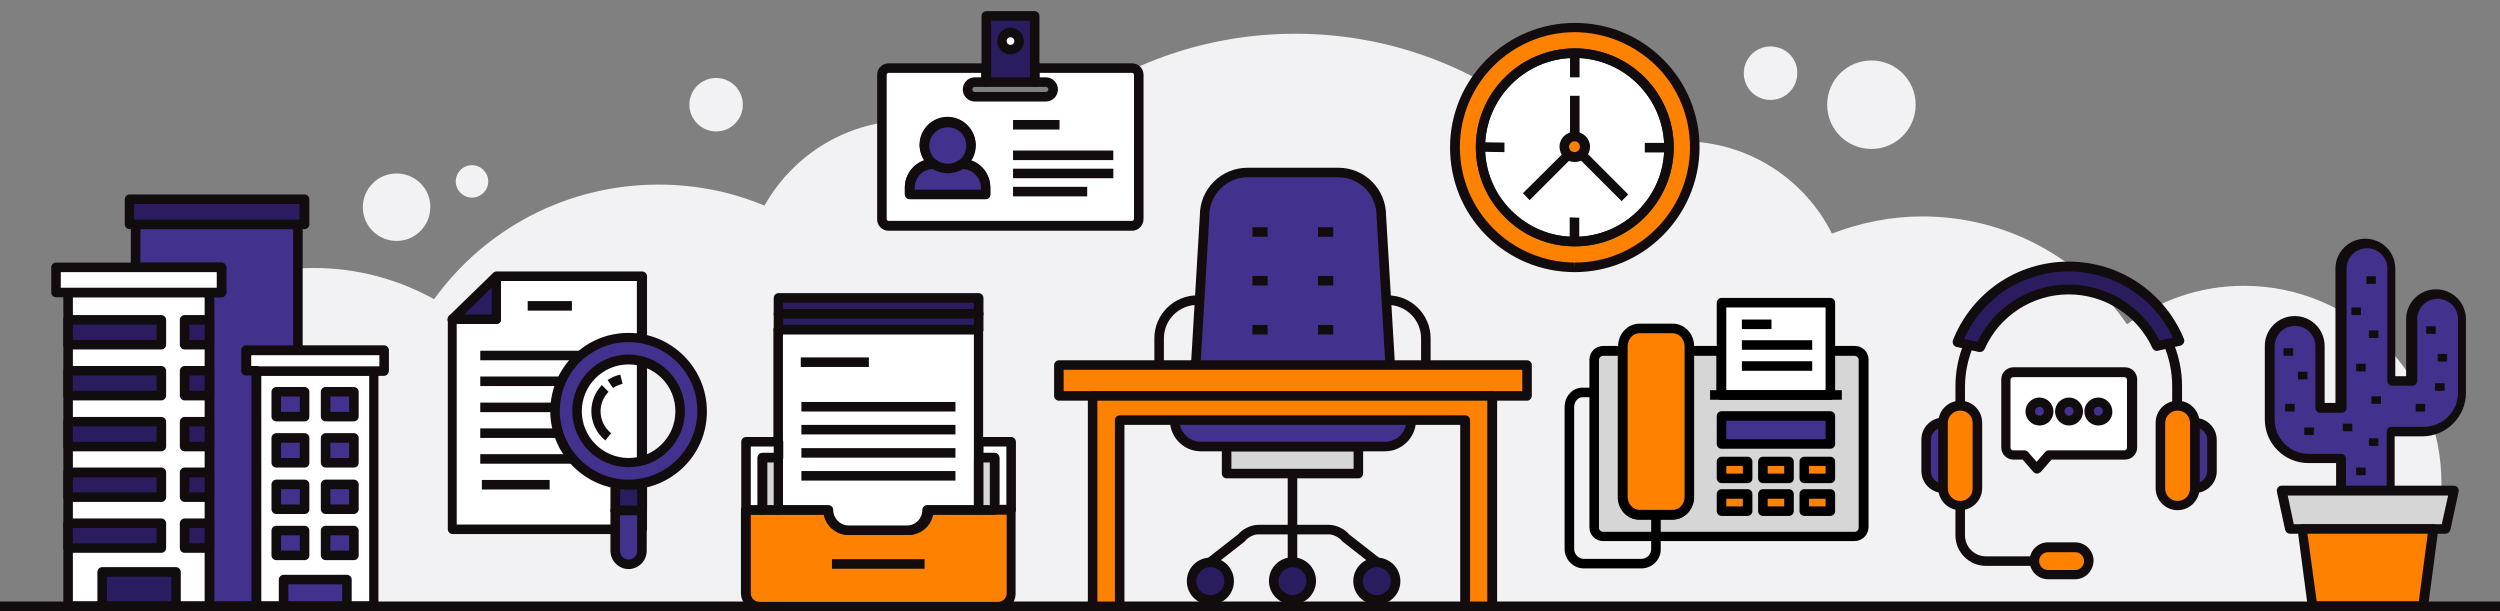 <?xml version="1.0" encoding="utf-8"?>
<!-- Generator: Adobe Illustrator 20.0.0, SVG Export Plug-In . SVG Version: 6.00 Build 0)  -->
<svg version="1.1" id="Layer_1" xmlns="http://www.w3.org/2000/svg" xmlns:xlink="http://www.w3.org/1999/xlink" x="0px" y="0px"
	 viewBox="0 0 785.5 192" style="enable-background:new 0 0 785.5 192;" xml:space="preserve">
<rect x="0" y="0" width="785.5" height="192" fill="#808080" stroke="none"/>
<style type="text/css">
	.st0{fill:#F2F2F4;}
	.st1{fill:url(#SVGID_1_);}
	.st2{fill:#FFFFFF;}
	.st3{fill:url(#SVGID_2_);}
	.st4{fill:#2B1C5F;}
	.st5{fill:url(#SVGID_3_);}
	.st6{fill:url(#SVGID_4_);}
	.st7{fill:#42328E;}
	.st8{fill:url(#SVGID_5_);}
	.st9{fill:url(#SVGID_6_);}
	.st10{fill:url(#SVGID_7_);}
	.st11{fill:url(#SVGID_8_);}
	.st12{fill:url(#SVGID_9_);}
	.st13{fill:url(#SVGID_10_);}
	.st14{fill:#D5D6D5;}
	.st15{fill:url(#SVGID_11_);}
	.st16{fill:url(#SVGID_12_);}
	.st17{fill:url(#SVGID_13_);}
	.st18{fill:url(#SVGID_14_);}
	.st19{fill:url(#SVGID_15_);}
	.st20{fill:url(#SVGID_16_);}
	.st21{fill:url(#SVGID_17_);}
	.st22{fill:url(#SVGID_18_);}
	.st23{fill:url(#SVGID_19_);}
	.st24{fill:url(#SVGID_20_);}
	.st25{fill:url(#SVGID_21_);}
	.st26{fill:#FF8100;}
	.st27{fill:url(#SVGID_22_);}
	.st28{fill:url(#SVGID_23_);}
	.st29{fill:url(#SVGID_24_);}
	.st30{fill:url(#SVGID_25_);}
	.st31{fill:url(#SVGID_26_);}
	.st32{fill:url(#SVGID_27_);}
	.st33{fill:url(#SVGID_28_);}
	.st34{fill:url(#SVGID_29_);}
	.st35{fill:#003948;}
	.st36{fill:url(#SVGID_30_);}
	.st37{fill:url(#SVGID_31_);}
	.st38{fill:url(#SVGID_32_);}
	.st39{fill:url(#SVGID_33_);}
	.st40{fill:url(#SVGID_34_);}
	.st41{fill:url(#SVGID_35_);}
	.st42{fill:url(#SVGID_36_);}
	.st43{fill:url(#SVGID_37_);}
	.st44{fill:url(#SVGID_38_);}
	.st45{fill:url(#SVGID_39_);}
	.st46{fill:url(#SVGID_40_);}
	.st47{fill:url(#SVGID_41_);}
	.st48{fill:url(#SVGID_42_);}
	.st49{fill:url(#SVGID_43_);}
	.st50{fill:url(#SVGID_44_);}
	.st51{fill:url(#SVGID_45_);}
	.st52{fill:url(#SVGID_46_);}
	.st53{fill:url(#SVGID_47_);}
	.st54{fill:url(#SVGID_48_);}
	.st55{fill:url(#SVGID_49_);}
	.st56{fill:url(#SVGID_50_);}
	.st57{fill:url(#SVGID_51_);}
	.st58{fill:url(#SVGID_52_);}
	.st59{fill:url(#SVGID_53_);}
	.st60{fill:url(#SVGID_54_);}
	.st61{fill:url(#SVGID_55_);}
	.st62{fill:url(#SVGID_56_);}
	.st63{fill:url(#SVGID_57_);}
	.st64{fill:url(#SVGID_58_);}
	.st65{fill:url(#SVGID_59_);}
	.st66{fill:url(#SVGID_60_);}
	.st67{fill:url(#SVGID_61_);}
	.st68{fill:url(#SVGID_62_);}
	.st69{fill:url(#SVGID_63_);}
	.st70{fill:url(#SVGID_64_);}
	.st71{fill:url(#SVGID_65_);}
	.st72{fill:url(#SVGID_66_);}
	.st73{fill:url(#SVGID_67_);}
	.st74{fill:url(#SVGID_68_);}
	.st75{fill:url(#SVGID_69_);}
	.st76{fill:url(#SVGID_70_);}
	.st77{fill:url(#SVGID_71_);}
	.st78{fill:url(#SVGID_72_);}
	.st79{fill:url(#SVGID_73_);}
	.st80{fill:url(#SVGID_74_);}
	.st81{fill:url(#SVGID_75_);}
	.st82{fill:url(#SVGID_76_);}
	.st83{fill:url(#SVGID_77_);}
	.st84{fill:url(#SVGID_78_);}
	.st85{fill:url(#SVGID_79_);}
	.st86{fill:url(#SVGID_80_);}
	.st87{fill:url(#SVGID_81_);}
	.st88{fill:url(#SVGID_82_);}
	.st89{fill:url(#SVGID_83_);}
	.st90{fill:url(#SVGID_84_);}
	.st91{fill:url(#SVGID_85_);}
	.st92{fill:url(#SVGID_86_);}
	.st93{fill:url(#SVGID_87_);}
	.st94{fill:url(#SVGID_88_);}
	.st95{fill:url(#SVGID_89_);}
	.st96{fill:url(#SVGID_90_);}
	.st97{fill:url(#SVGID_91_);}
	.st98{fill:url(#SVGID_92_);}
	.st99{fill:url(#SVGID_93_);}
	.st100{fill:url(#SVGID_94_);}
	.st101{fill:url(#SVGID_95_);}
	.st102{fill:url(#SVGID_96_);}
	.st103{fill:url(#SVGID_97_);}
	.st104{fill:url(#SVGID_98_);}
	.st105{fill:url(#SVGID_99_);}
	.st106{fill:url(#SVGID_100_);}
	.st107{fill:url(#SVGID_101_);}
	.st108{fill:url(#SVGID_102_);}
	.st109{fill:url(#SVGID_103_);}
	.st110{fill:url(#SVGID_104_);}
	.st111{fill:url(#SVGID_105_);}
	.st112{fill:url(#SVGID_106_);}
	.st113{fill:url(#SVGID_107_);}
	.st114{fill:url(#SVGID_108_);}
	.st115{fill:url(#SVGID_109_);}
	.st116{fill:url(#SVGID_110_);}
	.st117{fill:url(#SVGID_111_);}
	.st118{fill:url(#SVGID_112_);}
	.st119{fill:url(#SVGID_113_);}
	.st120{fill:url(#SVGID_114_);}
	.st121{fill:url(#SVGID_115_);}
	.st122{fill:url(#SVGID_116_);}
	.st123{fill:url(#SVGID_117_);}
	.st124{fill:url(#SVGID_118_);}
	.st125{fill:url(#SVGID_119_);}
	.st126{fill:url(#SVGID_120_);}
	.st127{fill:url(#SVGID_121_);}
	.st128{fill:url(#SVGID_122_);}
	.st129{fill:url(#SVGID_123_);}
	.st130{fill:url(#SVGID_124_);}
	.st131{fill:url(#SVGID_125_);}
</style>
<g>
	<path class="st0" d="M767.1,151.8c0,14.7-5.1,28.1-13.6,38.8H540.1c-0.1-0.2-0.2-0.4-0.4-0.5h-24.4c-0.1,0.2-0.2,0.4-0.3,0.5H299
		c-0.1-0.2-0.2-0.4-0.3-0.5h-17.2c-0.1,0.2-0.2,0.4-0.3,0.5H26c-3.4-8.8-5.4-18.4-5.4-28.4c0-43.1,34.9-78,78-78
		c13.7,0,26.6,3.6,37.8,9.8C152.2,72.1,177.9,58,206.9,58c11.8,0,23,2.3,33.3,6.6c9-16,26.1-26.8,45.8-26.8
		c12.2,0,23.3,4.1,32.3,11.1C340.5,25.3,372,10.6,407,10.6c37,0,70.2,16.5,92.7,42.5c8.3-5.5,18.3-8.7,29-8.7
		c20.5,0,38.3,11.8,46.9,29c8.8-3.4,18.4-5.4,28.4-5.4c26.7,0,50.2,13.4,64.3,33.9c10.3-7.6,23-12.1,36.7-12.1
		C739.4,89.8,767.1,117.5,767.1,151.8z M588,19c-7.7,0-13.9,6.2-13.9,13.9s6.2,13.9,13.9,13.9c7.7,0,13.9-6.2,13.9-13.9
		S595.7,19,588,19z M556.3,14.6c-4.7,0-8.4,3.8-8.4,8.4c0,4.7,3.8,8.4,8.4,8.4c4.7,0,8.4-3.8,8.4-8.4
		C564.8,18.3,561,14.6,556.3,14.6z M225,24.5c-4.7,0-8.4,3.8-8.4,8.4s3.8,8.4,8.4,8.4c4.7,0,8.4-3.8,8.4-8.4S229.7,24.5,225,24.5z
		 M124.6,54.5c-5.9,0-10.6,4.8-10.6,10.6c0,5.9,4.8,10.6,10.6,10.6c5.9,0,10.6-4.8,10.6-10.6C135.3,59.3,130.5,54.5,124.6,54.5z
		 M148.3,51.9c-2.8,0-5.1,2.3-5.1,5.1s2.3,5.1,5.1,5.1c2.8,0,5.1-2.3,5.1-5.1S151.1,51.9,148.3,51.9z"/>
	<radialGradient id="SVGID_1_" cx="392.769" cy="190.525" r="277.731" gradientUnits="userSpaceOnUse">
		<stop  offset="0.574" style="stop-color:#130C0E"/>
		<stop  offset="0.798" style="stop-color:#130C0E"/>
		<stop  offset="1" style="stop-color:#130C0E"/>
	</radialGradient>
	<rect y="189" class="st1" width="785.5" height="3"/>
	<path class="st2" d="M355.7,21.4h-30.6v4.4h3.5c1.3,0,2.3,1,2.3,2.3c0,1.3-1,2.3-2.3,2.3h-22.3c-1.3,0-2.3-1-2.3-2.3
		c0-1.3,1-2.3,2.3-2.3h3.5v-4.4h-30.6c-1.2,0-2.1,1-2.1,2.1v45.3c0,1.2,1,2.1,2.1,2.1h76.5c1.2,0,2.1-1,2.1-2.1V23.5
		C357.8,22.4,356.9,21.4,355.7,21.4z M309.7,60.9h-23.9v-2.1c0-4.1,3.3-7.4,7.4-7.4h0.3c-1.8-1.3-3-3.5-3-5.9c0-4,3.3-7.3,7.3-7.3
		c4,0,7.3,3.3,7.3,7.3c0,2.4-1.2,4.6-3,5.9h0.3c4.1,0,7.4,3.3,7.4,7.4V60.9z"/>
	<radialGradient id="SVGID_2_" cx="317.462" cy="46.187" r="34.944" gradientUnits="userSpaceOnUse">
		<stop  offset="0.574" style="stop-color:#130C0E"/>
		<stop  offset="0.798" style="stop-color:#130C0E"/>
		<stop  offset="1" style="stop-color:#130C0E"/>
	</radialGradient>
	<path class="st3" d="M355.7,72.5h-76.5c-2,0-3.6-1.6-3.6-3.6V23.5c0-2,1.6-3.6,3.6-3.6h30.6c0.8,0,1.5,0.7,1.5,1.5v4.4
		c0,0.8-0.7,1.5-1.5,1.5h-3.5c-0.5,0-0.8,0.4-0.8,0.8c0,0.5,0.4,0.8,0.8,0.8h22.3c0.5,0,0.8-0.4,0.8-0.8c0-0.5-0.4-0.8-0.8-0.8h-3.5
		c-0.8,0-1.5-0.7-1.5-1.5v-4.4c0-0.8,0.7-1.5,1.5-1.5h30.6c2,0,3.6,1.6,3.6,3.6v45.3C359.3,70.8,357.7,72.5,355.7,72.5z M279.2,22.9
		c-0.3,0-0.6,0.3-0.6,0.6v45.3c0,0.3,0.3,0.6,0.6,0.6h76.5c0.3,0,0.6-0.3,0.6-0.6V23.5c0-0.3-0.3-0.6-0.6-0.6h-29.1v1.4h2
		c2.1,0,3.8,1.7,3.8,3.8c0,2.1-1.7,3.8-3.8,3.8h-22.3c-2.1,0-3.8-1.7-3.8-3.8c0-2.1,1.7-3.8,3.8-3.8h2v-1.4H279.2z M309.7,62.4
		h-23.9c-0.8,0-1.5-0.7-1.5-1.5v-2.1c0-3.9,2.6-7.3,6.1-8.5c-0.9-1.4-1.5-3.1-1.5-4.8c0-4.8,3.9-8.8,8.8-8.8c4.8,0,8.8,3.9,8.8,8.8
		c0,1.7-0.5,3.4-1.5,4.8c3.6,1.2,6.1,4.5,6.1,8.5v2.1C311.2,61.7,310.6,62.4,309.7,62.4z M287.3,59.4h20.9v-0.6
		c0-3.2-2.6-5.9-5.9-5.9H302c-0.7,0-1.2-0.4-1.4-1c-0.2-0.6,0-1.3,0.5-1.7c1.5-1.1,2.4-2.8,2.4-4.7c0-3.2-2.6-5.8-5.8-5.8
		c-3.2,0-5.8,2.6-5.8,5.8c0,1.8,0.9,3.6,2.4,4.7c0.5,0.4,0.7,1.1,0.5,1.7c-0.2,0.6-0.8,1-1.4,1h-0.3c-3.2,0-5.9,2.6-5.9,5.9V59.4z"
		/>
	<rect x="309.9" y="5" class="st4" width="15.2" height="20.8"/>
	<radialGradient id="SVGID_3_" cx="317.462" cy="15.413" r="10.601" gradientUnits="userSpaceOnUse">
		<stop  offset="0.574" style="stop-color:#130C0E"/>
		<stop  offset="0.798" style="stop-color:#130C0E"/>
		<stop  offset="1" style="stop-color:#130C0E"/>
	</radialGradient>
	<path class="st5" d="M325.1,27.3h-15.2c-0.8,0-1.5-0.7-1.5-1.5V5c0-0.8,0.7-1.5,1.5-1.5h15.2c0.8,0,1.5,0.7,1.5,1.5v20.8
		C326.6,26.6,325.9,27.3,325.1,27.3z M311.4,24.3h12.2V6.5h-12.2V24.3z"/>
	<circle class="st2" cx="317.5" cy="12.9" r="2.7"/>
	<radialGradient id="SVGID_4_" cx="317.462" cy="12.915" r="4.215" gradientUnits="userSpaceOnUse">
		<stop  offset="0.574" style="stop-color:#130C0E"/>
		<stop  offset="0.798" style="stop-color:#130C0E"/>
		<stop  offset="1" style="stop-color:#130C0E"/>
	</radialGradient>
	<path class="st6" d="M317.5,17.1c-2.3,0-4.2-1.9-4.2-4.2c0-2.3,1.9-4.2,4.2-4.2c2.3,0,4.2,1.9,4.2,4.2
		C321.7,15.2,319.8,17.1,317.5,17.1z M317.5,11.7c-0.7,0-1.2,0.5-1.2,1.2c0,0.7,0.5,1.2,1.2,1.2c0.7,0,1.2-0.5,1.2-1.2
		C318.7,12.2,318.1,11.7,317.5,11.7z"/>
	<circle class="st7" cx="297.8" cy="45.7" r="7.3"/>
	<radialGradient id="SVGID_5_" cx="297.783" cy="45.718" r="8.768" gradientUnits="userSpaceOnUse">
		<stop  offset="0.574" style="stop-color:#130C0E"/>
		<stop  offset="0.798" style="stop-color:#130C0E"/>
		<stop  offset="1" style="stop-color:#130C0E"/>
	</radialGradient>
	<path class="st8" d="M297.8,54.5c-4.8,0-8.8-3.9-8.8-8.8c0-4.8,3.9-8.8,8.8-8.8c4.8,0,8.8,3.9,8.8,8.8
		C306.6,50.6,302.6,54.5,297.8,54.5z M297.8,40c-3.2,0-5.8,2.6-5.8,5.8c0,3.2,2.6,5.8,5.8,5.8c3.2,0,5.8-2.6,5.8-5.8
		C303.6,42.5,301,40,297.8,40z"/>
	<path class="st7" d="M302.3,51.6H302c-1.2,0.9-2.7,1.4-4.2,1.4c-1.6,0-3-0.5-4.2-1.4h-0.3c-4.1,0-7.4,3.3-7.4,7.4v2.1h23.9V59
		C309.7,54.9,306.4,51.6,302.3,51.6z"/>
	<radialGradient id="SVGID_6_" cx="297.782" cy="56.354" r="10.484" gradientUnits="userSpaceOnUse">
		<stop  offset="0.574" style="stop-color:#130C0E"/>
		<stop  offset="0.798" style="stop-color:#130C0E"/>
		<stop  offset="1" style="stop-color:#130C0E"/>
	</radialGradient>
	<path class="st9" d="M309.7,62.6h-23.9c-0.8,0-1.5-0.7-1.5-1.5V59c0-4.9,4-8.9,8.9-8.9h0.3c0.3,0,0.6,0.1,0.9,0.3
		c2,1.4,4.8,1.4,6.7,0c0.3-0.2,0.6-0.3,0.9-0.3h0.3c4.9,0,8.9,4,8.9,8.9v2.1C311.2,61.9,310.6,62.6,309.7,62.6z M287.3,59.6h20.9V59
		c0-3.2-2.6-5.8-5.7-5.9c-2.8,1.8-6.6,1.8-9.4,0c-3.2,0.1-5.7,2.7-5.7,5.9V59.6z"/>
	<radialGradient id="SVGID_7_" cx="325.599" cy="39.224" r="5.277" gradientUnits="userSpaceOnUse">
		<stop  offset="0.574" style="stop-color:#130C0E"/>
		<stop  offset="0.798" style="stop-color:#130C0E"/>
		<stop  offset="1" style="stop-color:#130C0E"/>
	</radialGradient>
	<rect x="318.3" y="37.7" class="st10" width="14.6" height="3"/>
	<radialGradient id="SVGID_8_" cx="334.044" cy="48.776" r="11.191" gradientUnits="userSpaceOnUse">
		<stop  offset="0.574" style="stop-color:#130C0E"/>
		<stop  offset="0.798" style="stop-color:#130C0E"/>
		<stop  offset="1" style="stop-color:#130C0E"/>
	</radialGradient>
	<rect x="318.3" y="47.3" class="st11" width="31.5" height="3"/>
	<radialGradient id="SVGID_9_" cx="334.044" cy="54.494" r="11.191" gradientUnits="userSpaceOnUse">
		<stop  offset="0.574" style="stop-color:#130C0E"/>
		<stop  offset="0.798" style="stop-color:#130C0E"/>
		<stop  offset="1" style="stop-color:#130C0E"/>
	</radialGradient>
	<rect x="318.3" y="53" class="st12" width="31.5" height="3"/>
	<radialGradient id="SVGID_10_" cx="329.948" cy="60.211" r="8.312" gradientUnits="userSpaceOnUse">
		<stop  offset="0.574" style="stop-color:#130C0E"/>
		<stop  offset="0.798" style="stop-color:#130C0E"/>
		<stop  offset="1" style="stop-color:#130C0E"/>
	</radialGradient>
	<rect x="318.3" y="58.7" class="st13" width="23.3" height="3"/>
	<g>
		<rect x="385.4" y="140.3" class="st14" width="41.4" height="8.5"/>
		<radialGradient id="SVGID_11_" cx="406.099" cy="144.546" r="16.223" gradientUnits="userSpaceOnUse">
			<stop  offset="0.574" style="stop-color:#130C0E"/>
			<stop  offset="0.798" style="stop-color:#130C0E"/>
			<stop  offset="1" style="stop-color:#130C0E"/>
		</radialGradient>
		<path class="st15" d="M426.8,150.3h-41.4c-0.8,0-1.5-0.7-1.5-1.5v-8.5c0-0.8,0.7-1.5,1.5-1.5h41.4c0.8,0,1.5,0.7,1.5,1.5v8.5
			C428.3,149.6,427.6,150.3,426.8,150.3z M386.9,147.3h38.4v-5.5h-38.4V147.3z"/>
	</g>
	<radialGradient id="SVGID_12_" cx="406.1" cy="162.74" r="9.904" gradientUnits="userSpaceOnUse">
		<stop  offset="0.574" style="stop-color:#130C0E"/>
		<stop  offset="0.798" style="stop-color:#130C0E"/>
		<stop  offset="1" style="stop-color:#130C0E"/>
	</radialGradient>
	<rect x="404.6" y="148.8" class="st16" width="3" height="27.9"/>
	<circle class="st4" cx="406.1" cy="182.6" r="5.9"/>
	<radialGradient id="SVGID_13_" cx="406.099" cy="182.557" r="7.392" gradientUnits="userSpaceOnUse">
		<stop  offset="0.574" style="stop-color:#130C0E"/>
		<stop  offset="0.798" style="stop-color:#130C0E"/>
		<stop  offset="1" style="stop-color:#130C0E"/>
	</radialGradient>
	<path class="st17" d="M406.1,189.9c-4.1,0-7.4-3.3-7.4-7.4c0-4.1,3.3-7.4,7.4-7.4c4.1,0,7.4,3.3,7.4,7.4
		C413.5,186.6,410.2,189.9,406.1,189.9z M406.1,178.2c-2.4,0-4.4,2-4.4,4.4s2,4.4,4.4,4.4c2.4,0,4.4-2,4.4-4.4
		S408.5,178.2,406.1,178.2z"/>
	<circle class="st4" cx="380.3" cy="182.6" r="5.9"/>
	<radialGradient id="SVGID_14_" cx="380.344" cy="182.621" r="7.392" gradientUnits="userSpaceOnUse">
		<stop  offset="0.574" style="stop-color:#130C0E"/>
		<stop  offset="0.798" style="stop-color:#130C0E"/>
		<stop  offset="1" style="stop-color:#130C0E"/>
	</radialGradient>
	<path class="st18" d="M380.3,190c-4.1,0-7.4-3.3-7.4-7.4c0-4.1,3.3-7.4,7.4-7.4c4.1,0,7.4,3.3,7.4,7.4
		C387.7,186.7,384.4,190,380.3,190z M380.3,178.2c-2.4,0-4.4,2-4.4,4.4c0,2.4,2,4.4,4.4,4.4c2.4,0,4.4-2,4.4-4.4
		C384.7,180.2,382.8,178.2,380.3,178.2z"/>
	<radialGradient id="SVGID_15_" cx="392.758" cy="171.405" r="10.475" gradientUnits="userSpaceOnUse">
		<stop  offset="0.574" style="stop-color:#130C0E"/>
		<stop  offset="0.798" style="stop-color:#130C0E"/>
		<stop  offset="1" style="stop-color:#130C0E"/>
	</radialGradient>
	<path class="st19" d="M381.3,177.8l-1.9-2.4l9.6-7.5c1.4-1.7,4.1-3,6.3-3h10.8v3h-10.8c-1.3,0-3.2,0.9-4,2
		c-0.1,0.1-0.2,0.2-0.3,0.3L381.3,177.8z"/>
	<circle class="st4" cx="432.6" cy="182.6" r="5.9"/>
	<radialGradient id="SVGID_16_" cx="432.577" cy="182.621" r="7.392" gradientUnits="userSpaceOnUse">
		<stop  offset="0.574" style="stop-color:#130C0E"/>
		<stop  offset="0.798" style="stop-color:#130C0E"/>
		<stop  offset="1" style="stop-color:#130C0E"/>
	</radialGradient>
	<path class="st20" d="M432.6,190c-4.1,0-7.4-3.3-7.4-7.4c0-4.1,3.3-7.4,7.4-7.4c4.1,0,7.4,3.3,7.4,7.4
		C440,186.7,436.7,190,432.6,190z M432.6,178.2c-2.4,0-4.4,2-4.4,4.4c0,2.4,2,4.4,4.4,4.4c2.4,0,4.4-2,4.4-4.4
		C437,180.2,435,178.2,432.6,178.2z"/>
	<radialGradient id="SVGID_17_" cx="420.162" cy="171.405" r="10.475" gradientUnits="userSpaceOnUse">
		<stop  offset="0.574" style="stop-color:#130C0E"/>
		<stop  offset="0.798" style="stop-color:#130C0E"/>
		<stop  offset="1" style="stop-color:#130C0E"/>
	</radialGradient>
	<path class="st21" d="M431.6,177.8l-9.7-7.6c-0.1-0.1-0.2-0.2-0.3-0.3c-0.8-1-2.7-2-4-2h-10.8v-3h10.8c2.2,0,4.9,1.3,6.3,3l9.6,7.5
		L431.6,177.8z"/>
	<path class="st7" d="M436.8,114.8l-2.8-47c0-7.5-6-13.5-13.5-13.5H392c-7.5,0-13.5,6-13.5,13.5l-2.8,47H436.8z"/>
	<radialGradient id="SVGID_18_" cx="406.2" cy="83.782" r="31.561" gradientUnits="userSpaceOnUse">
		<stop  offset="0.574" style="stop-color:#130C0E"/>
		<stop  offset="0.798" style="stop-color:#130C0E"/>
		<stop  offset="1" style="stop-color:#130C0E"/>
	</radialGradient>
	<path class="st22" d="M435.3,114.8l-2.8-47c0-6.7-5.4-12.1-12-12.1H392c-6.6,0-12,5.4-12,12l-2.8,47.1l-3-0.2l2.8-47
		c0-8.2,6.7-14.9,15-14.9h28.5c8.3,0,15,6.7,15,15l2.8,46.9L435.3,114.8z"/>
	<path class="st7" d="M443.4,132.1c0,4.5-3.7,8.2-8.2,8.2h-57.9c-4.5,0-8.2-3.7-8.2-8.2H443.4z"/>
	<radialGradient id="SVGID_19_" cx="406.2" cy="136.92" r="27.556" gradientUnits="userSpaceOnUse">
		<stop  offset="0.574" style="stop-color:#130C0E"/>
		<stop  offset="0.798" style="stop-color:#130C0E"/>
		<stop  offset="1" style="stop-color:#130C0E"/>
	</radialGradient>
	<path class="st23" d="M435.2,141.8h-57.9c-5.4,0-9.7-4.4-9.7-9.7h3c0,3.7,3,6.7,6.7,6.7h57.9c3.7,0,6.7-3,6.7-6.7h3
		C444.9,137.4,440.5,141.8,435.2,141.8z"/>
	<radialGradient id="SVGID_20_" cx="369.437" cy="103.724" r="9.146" gradientUnits="userSpaceOnUse">
		<stop  offset="0.574" style="stop-color:#130C0E"/>
		<stop  offset="0.798" style="stop-color:#130C0E"/>
		<stop  offset="1" style="stop-color:#130C0E"/>
	</radialGradient>
	<path class="st24" d="M365.7,114.8h-3v-8.5c0-7.5,6.1-13.5,13.5-13.5v3c-5.8,0-10.5,4.7-10.5,10.5V114.8z"/>
	<radialGradient id="SVGID_21_" cx="442.777" cy="103.724" r="9.146" gradientUnits="userSpaceOnUse">
		<stop  offset="0.574" style="stop-color:#130C0E"/>
		<stop  offset="0.798" style="stop-color:#130C0E"/>
		<stop  offset="1" style="stop-color:#130C0E"/>
	</radialGradient>
	<path class="st25" d="M449.5,114.8h-3v-8.5c0-5.8-4.7-10.5-10.5-10.5v-3c7.5,0,13.5,6.1,13.5,13.5V114.8z"/>
	<rect x="332.7" y="114.8" class="st26" width="147.1" height="9.7"/>
	<radialGradient id="SVGID_22_" cx="406.201" cy="119.599" r="53.241" gradientUnits="userSpaceOnUse">
		<stop  offset="0.574" style="stop-color:#130C0E"/>
		<stop  offset="0.798" style="stop-color:#130C0E"/>
		<stop  offset="1" style="stop-color:#130C0E"/>
	</radialGradient>
	<path class="st27" d="M479.7,125.9H332.7c-0.8,0-1.5-0.7-1.5-1.5v-9.7c0-0.8,0.7-1.5,1.5-1.5h147.1c0.8,0,1.5,0.7,1.5,1.5v9.7
		C481.2,125.3,480.6,125.9,479.7,125.9z M334.2,122.9h144.1v-6.7H334.2V122.9z"/>
	<polygon class="st26" points="460.3,124.4 351.8,124.4 343.6,124.4 343.3,125.7 343.3,190.5 351.8,190.5 351.8,132.1 460.3,132.1 
		460.3,190.5 468.8,190.5 468.8,130.8 468.8,124.4 	"/>
	<radialGradient id="SVGID_23_" cx="406.048" cy="157.485" r="51.606" gradientUnits="userSpaceOnUse">
		<stop  offset="0.574" style="stop-color:#130C0E"/>
		<stop  offset="0.798" style="stop-color:#130C0E"/>
		<stop  offset="1" style="stop-color:#130C0E"/>
	</radialGradient>
	<path class="st28" d="M468.8,192h-8.5c-0.8,0-1.5-0.7-1.5-1.5v-57H353.3v57c0,0.8-0.7,1.5-1.5,1.5h-8.5c-0.8,0-1.5-0.7-1.5-1.5
		v-64.8c0-0.1,0-0.2,0-0.3l0.3-1.3c0.2-0.7,0.8-1.2,1.5-1.2h125.3c0.8,0,1.5,0.7,1.5,1.5v66.1C470.3,191.4,469.7,192,468.8,192z
		 M461.8,189h5.5v-63.1H344.8V189h5.5v-57c0-0.8,0.7-1.5,1.5-1.5h108.6c0.8,0,1.5,0.7,1.5,1.5V189z"/>
	<radialGradient id="SVGID_24_" cx="395.898" cy="72.895" r="2.016" gradientUnits="userSpaceOnUse">
		<stop  offset="0.574" style="stop-color:#130C0E"/>
		<stop  offset="0.798" style="stop-color:#130C0E"/>
		<stop  offset="1" style="stop-color:#130C0E"/>
	</radialGradient>
	<rect x="393.5" y="71.4" class="st29" width="4.8" height="3"/>
	<radialGradient id="SVGID_25_" cx="395.898" cy="88.246" r="2.016" gradientUnits="userSpaceOnUse">
		<stop  offset="0.574" style="stop-color:#130C0E"/>
		<stop  offset="0.798" style="stop-color:#130C0E"/>
		<stop  offset="1" style="stop-color:#130C0E"/>
	</radialGradient>
	<rect x="393.5" y="86.7" class="st30" width="4.8" height="3"/>
	<radialGradient id="SVGID_26_" cx="395.898" cy="103.598" r="2.016" gradientUnits="userSpaceOnUse">
		<stop  offset="0.574" style="stop-color:#130C0E"/>
		<stop  offset="0.798" style="stop-color:#130C0E"/>
		<stop  offset="1" style="stop-color:#130C0E"/>
	</radialGradient>
	<rect x="393.5" y="102.1" class="st31" width="4.8" height="3"/>
	<radialGradient id="SVGID_27_" cx="416.502" cy="72.895" r="2.016" gradientUnits="userSpaceOnUse">
		<stop  offset="0.574" style="stop-color:#130C0E"/>
		<stop  offset="0.798" style="stop-color:#130C0E"/>
		<stop  offset="1" style="stop-color:#130C0E"/>
	</radialGradient>
	<rect x="414.1" y="71.4" class="st32" width="4.8" height="3"/>
	<radialGradient id="SVGID_28_" cx="416.502" cy="88.246" r="2.016" gradientUnits="userSpaceOnUse">
		<stop  offset="0.574" style="stop-color:#130C0E"/>
		<stop  offset="0.798" style="stop-color:#130C0E"/>
		<stop  offset="1" style="stop-color:#130C0E"/>
	</radialGradient>
	<rect x="414.1" y="86.7" class="st33" width="4.8" height="3"/>
	<radialGradient id="SVGID_29_" cx="416.502" cy="103.598" r="2.016" gradientUnits="userSpaceOnUse">
		<stop  offset="0.574" style="stop-color:#130C0E"/>
		<stop  offset="0.798" style="stop-color:#130C0E"/>
		<stop  offset="1" style="stop-color:#130C0E"/>
	</radialGradient>
	<rect x="414.1" y="102.1" class="st34" width="4.8" height="3"/>
	<path class="st35" d="M494.8,77.4C494.8,77.4,494.7,77.4,494.8,77.4c-8.4,0-16.2-3.3-22-9.2c-5.9-5.9-9.1-13.7-9.1-22
		c0-17.1,14-31,31.1-31c17.2,0,31.1,14,31.1,31.2C525.8,63.5,511.9,77.4,494.8,77.4z M494.8,18.2c-15.5,0-28.1,12.6-28.2,28
		c0,7.5,2.9,14.6,8.2,19.9c5.3,5.3,12.3,8.3,19.9,8.3l0.1,1.5v-1.5c15.5,0,28.1-12.6,28.1-28C522.9,30.9,510.3,18.2,494.8,18.2z"/>
	
		<ellipse transform="matrix(2.282011e-03 -1 1 2.282011e-03 447.331 540.976)" class="st26" cx="494.8" cy="46.3" rx="37.7" ry="37.7"/>
	<radialGradient id="SVGID_30_" cx="494.771" cy="46.312" r="39.164" gradientUnits="userSpaceOnUse">
		<stop  offset="0.574" style="stop-color:#130C0E"/>
		<stop  offset="0.798" style="stop-color:#130C0E"/>
		<stop  offset="1" style="stop-color:#130C0E"/>
	</radialGradient>
	<path class="st36" d="M494.8,85.5C494.8,85.5,494.8,85.5,494.8,85.5C494.8,85.5,494.7,85.5,494.8,85.5c-10.6,0-20.4-4.1-27.8-11.5
		c-7.4-7.4-11.4-17.3-11.4-27.7c0-21.5,17.6-39.1,39.2-39.1c10.6,0,20.4,4.1,27.8,11.5c7.4,7.4,11.4,17.3,11.4,27.7
		C533.9,67.9,516.3,85.5,494.8,85.5z M494.9,10.1c-20,0-36.2,16.2-36.2,36.1c0,9.7,3.7,18.7,10.5,25.6c6.8,6.8,15.9,10.6,25.5,10.7
		l0.1,1.5v-1.5c19.9,0,36.1-16.2,36.2-36.1c0-9.7-3.7-18.8-10.5-25.6C513.6,14,504.5,10.2,494.9,10.1z"/>
	<g>
		
			<ellipse transform="matrix(2.274836e-03 -1 1 2.274836e-03 447.335 540.977)" class="st2" cx="494.8" cy="46.3" rx="29.6" ry="29.6"/>
		<path class="st35" d="M494.8,77.4C494.8,77.4,494.7,77.4,494.8,77.4c-8.4,0-16.2-3.3-22-9.2c-5.9-5.9-9.1-13.7-9.1-22
			c0-17.1,14-31,31.1-31c17.2,0,31.1,14,31.1,31.2C525.8,63.5,511.9,77.4,494.8,77.4z M494.8,18.2c-15.5,0-28.1,12.6-28.2,28
			c0,7.5,2.9,14.6,8.2,19.9c5.3,5.3,12.3,8.3,19.9,8.3l0.1,1.5v-1.5c15.5,0,28.1-12.6,28.1-28C522.9,30.9,510.3,18.2,494.8,18.2z"/>
	</g>
	<radialGradient id="SVGID_31_" cx="494.83" cy="20.707" r="2.738" gradientUnits="userSpaceOnUse">
		<stop  offset="0.574" style="stop-color:#130C0E"/>
		<stop  offset="0.798" style="stop-color:#130C0E"/>
		<stop  offset="1" style="stop-color:#130C0E"/>
	</radialGradient>
	<polygon class="st37" points="496.3,24.3 493.3,24.3 493.3,17.1 496.3,17.1 	"/>
	<radialGradient id="SVGID_32_" cx="494.713" cy="71.915" r="2.739" gradientUnits="userSpaceOnUse">
		<stop  offset="0.574" style="stop-color:#130C0E"/>
		<stop  offset="0.798" style="stop-color:#130C0E"/>
		<stop  offset="1" style="stop-color:#130C0E"/>
	</radialGradient>
	<polygon class="st38" points="496.2,75.5 493.2,75.5 493.2,68.3 496.2,68.4 	"/>
	<radialGradient id="SVGID_33_" cx="520.375" cy="46.37" r="2.739" gradientUnits="userSpaceOnUse">
		<stop  offset="0.574" style="stop-color:#130C0E"/>
		<stop  offset="0.798" style="stop-color:#130C0E"/>
		<stop  offset="1" style="stop-color:#130C0E"/>
	</radialGradient>
	<polygon class="st39" points="523.9,47.9 516.8,47.9 516.8,44.9 523.9,44.9 	"/>
	<radialGradient id="SVGID_34_" cx="469.166" cy="46.254" r="2.739" gradientUnits="userSpaceOnUse">
		<stop  offset="0.574" style="stop-color:#130C0E"/>
		<stop  offset="0.798" style="stop-color:#130C0E"/>
		<stop  offset="1" style="stop-color:#130C0E"/>
	</radialGradient>
	<polygon class="st40" points="472.7,47.8 465.6,47.7 465.6,44.7 472.7,44.8 	"/>
	<radialGradient id="SVGID_35_" cx="494.793" cy="36.601" r="4.696" gradientUnits="userSpaceOnUse">
		<stop  offset="0.574" style="stop-color:#130C0E"/>
		<stop  offset="0.798" style="stop-color:#130C0E"/>
		<stop  offset="1" style="stop-color:#130C0E"/>
	</radialGradient>
	<polygon class="st41" points="496.3,43.1 493.3,43.1 493.3,30.1 496.3,30.1 	"/>
	<radialGradient id="SVGID_36_" cx="503.819" cy="55.401" r="7.832" gradientUnits="userSpaceOnUse">
		<stop  offset="0.574" style="stop-color:#130C0E"/>
		<stop  offset="0.798" style="stop-color:#130C0E"/>
		<stop  offset="1" style="stop-color:#130C0E"/>
	</radialGradient>
	<polygon class="st42" points="509.5,63.2 496,49.7 498.1,47.6 511.6,61.1 	"/>
	<radialGradient id="SVGID_37_" cx="486.075" cy="55.279" r="7.601" gradientUnits="userSpaceOnUse">
		<stop  offset="0.574" style="stop-color:#130C0E"/>
		<stop  offset="0.798" style="stop-color:#130C0E"/>
		<stop  offset="1" style="stop-color:#130C0E"/>
	</radialGradient>
	<polygon class="st43" points="480.6,62.9 478.5,60.7 491.6,47.7 493.7,49.8 	"/>
	
		<ellipse transform="matrix(2.400362e-03 -1 1 2.400362e-03 447.399 540.846)" class="st26" cx="494.8" cy="46.2" rx="3.2" ry="3.2"/>
	<radialGradient id="SVGID_38_" cx="494.772" cy="46.187" r="4.749" gradientUnits="userSpaceOnUse">
		<stop  offset="0.574" style="stop-color:#130C0E"/>
		<stop  offset="0.798" style="stop-color:#130C0E"/>
		<stop  offset="1" style="stop-color:#130C0E"/>
	</radialGradient>
	<path class="st44" d="M494.8,50.9C494.8,50.9,494.8,50.9,494.8,50.9c-1.3,0-2.5-0.5-3.4-1.4c-0.9-0.9-1.4-2.1-1.4-3.4
		c0-2.6,2.1-4.7,4.8-4.7c1.3,0,2.5,0.5,3.4,1.4c0.9,0.9,1.4,2.1,1.4,3.4C499.5,48.8,497.4,50.9,494.8,50.9z M494.8,44.4
		c-1,0-1.8,0.8-1.8,1.7c0,0.5,0.2,0.9,0.5,1.2c0.3,0.3,0.8,0.5,1.2,0.5l0,1.5v-1.5c1,0,1.7-0.8,1.7-1.7c0-0.5-0.2-0.9-0.5-1.2
		C495.7,44.6,495.2,44.4,494.8,44.4z"/>
	<radialGradient id="SVGID_39_" cx="494.772" cy="46.312" r="31.107" gradientUnits="userSpaceOnUse">
		<stop  offset="0.574" style="stop-color:#130C0E"/>
		<stop  offset="0.798" style="stop-color:#130C0E"/>
		<stop  offset="1" style="stop-color:#130C0E"/>
	</radialGradient>
	<path class="st45" d="M494.8,77.4C494.8,77.4,494.7,77.4,494.8,77.4c-8.4,0-16.2-3.3-22-9.2c-5.9-5.9-9.1-13.7-9.1-22
		c0-17.1,14-31,31.1-31c17.2,0,31.1,14,31.1,31.2C525.8,63.5,511.9,77.4,494.8,77.4z M494.8,18.2c-15.5,0-28.1,12.6-28.2,28
		c0,7.5,2.9,14.6,8.2,19.9c5.3,5.3,12.3,8.3,19.9,8.3l0.1,1.5v-1.5c15.5,0,28.1-12.6,28.1-28C522.9,30.9,510.3,18.2,494.8,18.2z"/>
	<path class="st7" d="M725.3,144.1h10.2v10.2h15.9v-18.6h10.2c6.7,0,12.2-5.5,12.2-12.2v-23.1c0-4.4-3.6-7.9-7.9-7.9
		c-4.4,0-7.9,3.6-7.9,7.9v19.4h-6.4V84.4c0-4.4-3.6-7.9-7.9-7.9c-4.4,0-7.9,3.6-7.9,7.9v43.8H729v-19.4c0-4.4-3.6-7.9-7.9-7.9
		c-4.4,0-7.9,3.6-7.9,7.9v23.1C713.1,138.6,718.6,144.1,725.3,144.1z"/>
	<radialGradient id="SVGID_40_" cx="743.421" cy="115.329" r="36.357" gradientUnits="userSpaceOnUse">
		<stop  offset="0.574" style="stop-color:#130C0E"/>
		<stop  offset="0.798" style="stop-color:#130C0E"/>
		<stop  offset="1" style="stop-color:#130C0E"/>
	</radialGradient>
	<path class="st46" d="M751.4,155.7h-15.9c-0.8,0-1.5-0.7-1.5-1.5v-8.7h-8.7c-7.5,0-13.7-6.1-13.7-13.7v-23.1c0-5.2,4.2-9.4,9.4-9.4
		c5.2,0,9.4,4.2,9.4,9.4v17.9h3.4V84.4c0-5.2,4.2-9.4,9.4-9.4s9.4,4.2,9.4,9.4v33.8h3.4v-17.9c0-5.2,4.2-9.4,9.4-9.4
		c5.2,0,9.4,4.2,9.4,9.4v23.1c0,7.5-6.1,13.7-13.7,13.7h-8.7v17.1C752.9,155.1,752.2,155.7,751.4,155.7z M737,152.7h12.9v-17.1
		c0-0.8,0.7-1.5,1.5-1.5h10.2c5.9,0,10.7-4.8,10.7-10.7v-23.1c0-3.6-2.9-6.4-6.4-6.4c-3.6,0-6.4,2.9-6.4,6.4v19.4
		c0,0.8-0.7,1.5-1.5,1.5h-6.4c-0.8,0-1.5-0.7-1.5-1.5V84.4c0-3.6-2.9-6.4-6.4-6.4s-6.4,2.9-6.4,6.4v43.8c0,0.8-0.7,1.5-1.5,1.5H729
		c-0.8,0-1.5-0.7-1.5-1.5v-19.4c0-3.6-2.9-6.4-6.4-6.4c-3.6,0-6.4,2.9-6.4,6.4v23.1c0,5.9,4.8,10.7,10.7,10.7h10.2
		c0.8,0,1.5,0.7,1.5,1.5V152.7z"/>
	<radialGradient id="SVGID_41_" cx="719" cy="110.581" r="1.363" gradientUnits="userSpaceOnUse">
		<stop  offset="0.574" style="stop-color:#130C0E"/>
		<stop  offset="0.798" style="stop-color:#130C0E"/>
		<stop  offset="1" style="stop-color:#130C0E"/>
	</radialGradient>
	<rect x="717.5" y="109.4" class="st47" width="3" height="2.4"/>
	<radialGradient id="SVGID_42_" cx="723.541" cy="117.97" r="1.363" gradientUnits="userSpaceOnUse">
		<stop  offset="0.574" style="stop-color:#130C0E"/>
		<stop  offset="0.798" style="stop-color:#130C0E"/>
		<stop  offset="1" style="stop-color:#130C0E"/>
	</radialGradient>
	<rect x="722" y="116.8" class="st48" width="3" height="2.4"/>
	<radialGradient id="SVGID_43_" cx="719.518" cy="128.118" r="1.363" gradientUnits="userSpaceOnUse">
		<stop  offset="0.574" style="stop-color:#130C0E"/>
		<stop  offset="0.798" style="stop-color:#130C0E"/>
		<stop  offset="1" style="stop-color:#130C0E"/>
	</radialGradient>
	<rect x="718" y="126.9" class="st49" width="3" height="2.4"/>
	<radialGradient id="SVGID_44_" cx="725.487" cy="135.554" r="1.363" gradientUnits="userSpaceOnUse">
		<stop  offset="0.574" style="stop-color:#130C0E"/>
		<stop  offset="0.798" style="stop-color:#130C0E"/>
		<stop  offset="1" style="stop-color:#130C0E"/>
	</radialGradient>
	<rect x="724" y="134.3" class="st50" width="3" height="2.4"/>
	<radialGradient id="SVGID_45_" cx="737.551" cy="134.342" r="1.363" gradientUnits="userSpaceOnUse">
		<stop  offset="0.574" style="stop-color:#130C0E"/>
		<stop  offset="0.798" style="stop-color:#130C0E"/>
		<stop  offset="1" style="stop-color:#130C0E"/>
	</radialGradient>
	<rect x="736.1" y="133.1" class="st51" width="3" height="2.4"/>
	<radialGradient id="SVGID_46_" cx="745.843" cy="138.947" r="1.363" gradientUnits="userSpaceOnUse">
		<stop  offset="0.574" style="stop-color:#130C0E"/>
		<stop  offset="0.798" style="stop-color:#130C0E"/>
		<stop  offset="1" style="stop-color:#130C0E"/>
	</radialGradient>
	<rect x="744.3" y="137.7" class="st52" width="3" height="2.4"/>
	<radialGradient id="SVGID_47_" cx="746.631" cy="125.695" r="1.363" gradientUnits="userSpaceOnUse">
		<stop  offset="0.574" style="stop-color:#130C0E"/>
		<stop  offset="0.798" style="stop-color:#130C0E"/>
		<stop  offset="1" style="stop-color:#130C0E"/>
	</radialGradient>
	<rect x="745.1" y="124.5" class="st53" width="3" height="2.4"/>
	<radialGradient id="SVGID_48_" cx="741.831" cy="115.548" r="1.363" gradientUnits="userSpaceOnUse">
		<stop  offset="0.574" style="stop-color:#130C0E"/>
		<stop  offset="0.798" style="stop-color:#130C0E"/>
		<stop  offset="1" style="stop-color:#130C0E"/>
	</radialGradient>
	<rect x="740.3" y="114.3" class="st54" width="3" height="2.4"/>
	<radialGradient id="SVGID_49_" cx="745.843" cy="104.993" r="1.363" gradientUnits="userSpaceOnUse">
		<stop  offset="0.574" style="stop-color:#130C0E"/>
		<stop  offset="0.798" style="stop-color:#130C0E"/>
		<stop  offset="1" style="stop-color:#130C0E"/>
	</radialGradient>
	<rect x="744.3" y="103.8" class="st55" width="3" height="2.4"/>
	<radialGradient id="SVGID_50_" cx="740.275" cy="97.812" r="1.363" gradientUnits="userSpaceOnUse">
		<stop  offset="0.574" style="stop-color:#130C0E"/>
		<stop  offset="0.798" style="stop-color:#130C0E"/>
		<stop  offset="1" style="stop-color:#130C0E"/>
	</radialGradient>
	<rect x="738.8" y="96.6" class="st56" width="3" height="2.4"/>
	<radialGradient id="SVGID_51_" cx="744.979" cy="87.999" r="1.363" gradientUnits="userSpaceOnUse">
		<stop  offset="0.574" style="stop-color:#130C0E"/>
		<stop  offset="0.798" style="stop-color:#130C0E"/>
		<stop  offset="1" style="stop-color:#130C0E"/>
	</radialGradient>
	<rect x="743.5" y="86.8" class="st57" width="3" height="2.4"/>
	<radialGradient id="SVGID_52_" cx="760.512" cy="128.118" r="1.363" gradientUnits="userSpaceOnUse">
		<stop  offset="0.574" style="stop-color:#130C0E"/>
		<stop  offset="0.798" style="stop-color:#130C0E"/>
		<stop  offset="1" style="stop-color:#130C0E"/>
	</radialGradient>
	<rect x="759" y="126.9" class="st58" width="3" height="2.4"/>
	<radialGradient id="SVGID_53_" cx="766.607" cy="121.584" r="1.363" gradientUnits="userSpaceOnUse">
		<stop  offset="0.574" style="stop-color:#130C0E"/>
		<stop  offset="0.798" style="stop-color:#130C0E"/>
		<stop  offset="1" style="stop-color:#130C0E"/>
	</radialGradient>
	<rect x="765.1" y="120.4" class="st59" width="3" height="2.4"/>
	<radialGradient id="SVGID_54_" cx="767.387" cy="112.435" r="1.363" gradientUnits="userSpaceOnUse">
		<stop  offset="0.574" style="stop-color:#130C0E"/>
		<stop  offset="0.798" style="stop-color:#130C0E"/>
		<stop  offset="1" style="stop-color:#130C0E"/>
	</radialGradient>
	<rect x="765.9" y="111.2" class="st60" width="3" height="2.4"/>
	<radialGradient id="SVGID_55_" cx="763.832" cy="103.693" r="1.363" gradientUnits="userSpaceOnUse">
		<stop  offset="0.574" style="stop-color:#130C0E"/>
		<stop  offset="0.798" style="stop-color:#130C0E"/>
		<stop  offset="1" style="stop-color:#130C0E"/>
	</radialGradient>
	<rect x="762.3" y="102.5" class="st61" width="3" height="2.4"/>
	<radialGradient id="SVGID_56_" cx="741.831" cy="148.137" r="1.363" gradientUnits="userSpaceOnUse">
		<stop  offset="0.574" style="stop-color:#130C0E"/>
		<stop  offset="0.798" style="stop-color:#130C0E"/>
		<stop  offset="1" style="stop-color:#130C0E"/>
	</radialGradient>
	<rect x="740.3" y="146.9" class="st62" width="3" height="2.4"/>
	<polygon class="st14" points="768.4,166.2 719.5,166.2 716.8,154.2 771,154.2 	"/>
	<radialGradient id="SVGID_57_" cx="743.906" cy="160.226" r="20.889" gradientUnits="userSpaceOnUse">
		<stop  offset="0.574" style="stop-color:#130C0E"/>
		<stop  offset="0.798" style="stop-color:#130C0E"/>
		<stop  offset="1" style="stop-color:#130C0E"/>
	</radialGradient>
	<path class="st63" d="M768.4,167.7h-48.9c-0.7,0-1.3-0.5-1.5-1.2l-2.6-12c-0.1-0.4,0-0.9,0.3-1.3c0.3-0.4,0.7-0.6,1.2-0.6H771
		c0.5,0,0.9,0.2,1.2,0.6c0.3,0.4,0.4,0.8,0.3,1.3l-2.6,12C769.7,167.2,769.1,167.7,768.4,167.7z M720.7,164.7h46.5l2-9h-50.4
		L720.7,164.7z"/>
	<polygon class="st26" points="761.3,190.4 726.5,190.4 723.3,166.2 764.5,166.2 	"/>
	<radialGradient id="SVGID_58_" cx="743.906" cy="178.313" r="18.34" gradientUnits="userSpaceOnUse">
		<stop  offset="0.574" style="stop-color:#130C0E"/>
		<stop  offset="0.798" style="stop-color:#130C0E"/>
		<stop  offset="1" style="stop-color:#130C0E"/>
	</radialGradient>
	<path class="st64" d="M761.3,191.9h-34.7c-0.8,0-1.4-0.6-1.5-1.3l-3.2-24.2c-0.1-0.4,0.1-0.9,0.4-1.2c0.3-0.3,0.7-0.5,1.1-0.5h41.2
		c0.4,0,0.8,0.2,1.1,0.5c0.3,0.3,0.4,0.8,0.4,1.2l-3.2,24.2C762.7,191.4,762,191.9,761.3,191.9z M727.9,188.9H760l2.8-21.2H725
		L727.9,188.9z"/>
	<g>
		<path class="st14" d="M582.7,110.3h-7.7v13.8h-34.2v-13.8h-10.1v45.9c0,3.1-2.3,5.6-5.2,5.6h-10.5c-2.9,0-5.2-2.5-5.2-5.6v-45.9
			h-6.2c-1.5,0-2.8,1.3-2.8,2.8v52.7c0,1.5,1.3,2.8,2.8,2.8h79c1.5,0,2.8-1.3,2.8-2.8v-52.7C585.5,111.5,584.3,110.3,582.7,110.3z"
			/>
		<path d="M582.7,170h-79c-2.4,0-4.3-1.9-4.3-4.3v-52.7c0-2.4,1.9-4.3,4.3-4.3h6.2c0.8,0,1.5,0.7,1.5,1.5v45.9
			c0,2.2,1.7,4.1,3.7,4.1h10.5c2,0,3.7-1.8,3.7-4.1v-45.9c0-0.8,0.7-1.5,1.5-1.5h10.1c0.8,0,1.5,0.7,1.5,1.5v12.3h31.2v-12.3
			c0-0.8,0.7-1.5,1.5-1.5h7.7c2.4,0,4.3,1.9,4.3,4.3v52.7C587,168.1,585.1,170,582.7,170z M503.7,111.8c-0.7,0-1.3,0.6-1.3,1.3v52.7
			c0,0.7,0.6,1.3,1.3,1.3h79c0.7,0,1.3-0.6,1.3-1.3v-52.7c0-0.7-0.6-1.3-1.3-1.3h-6.2v12.3c0,0.8-0.7,1.5-1.5,1.5h-34.2
			c-0.8,0-1.5-0.7-1.5-1.5v-12.3h-7.1v44.4c0,3.9-3,7.1-6.7,7.1h-10.5c-3.7,0-6.7-3.2-6.7-7.1v-44.4H503.7z"/>
	</g>
	<rect x="540.9" y="130.6" class="st7" width="34.2" height="8.8"/>
	<path d="M575.1,141h-34.2c-0.8,0-1.5-0.7-1.5-1.5v-8.8c0-0.8,0.7-1.5,1.5-1.5h34.2c0.8,0,1.5,0.7,1.5,1.5v8.8
		C576.6,140.3,575.9,141,575.1,141z M542.4,138h31.2v-5.8h-31.2V138z"/>
	<g>
		<rect x="540.9" y="95.1" class="st2" width="34.2" height="29"/>
		<path d="M575.1,125.6h-34.2c-0.8,0-1.5-0.7-1.5-1.5v-29c0-0.8,0.7-1.5,1.5-1.5h34.2c0.8,0,1.5,0.7,1.5,1.5v29
			C576.6,124.9,575.9,125.6,575.1,125.6z M542.4,122.6h31.2v-26h-31.2V122.6z"/>
	</g>
	<rect x="540.9" y="145" class="st26" width="8.2" height="5.4"/>
	<path d="M549.1,151.8h-8.2c-0.8,0-1.5-0.7-1.5-1.5V145c0-0.8,0.7-1.5,1.5-1.5h8.2c0.8,0,1.5,0.7,1.5,1.5v5.4
		C550.6,151.2,549.9,151.8,549.1,151.8z M542.4,148.8h5.2v-2.4h-5.2V148.8z"/>
	<rect x="553.9" y="145" class="st26" width="8.2" height="5.4"/>
	<path d="M562.1,151.8h-8.2c-0.8,0-1.5-0.7-1.5-1.5V145c0-0.8,0.7-1.5,1.5-1.5h8.2c0.8,0,1.5,0.7,1.5,1.5v5.4
		C563.6,151.2,562.9,151.8,562.1,151.8z M555.4,148.8h5.2v-2.4h-5.2V148.8z"/>
	<rect x="566.9" y="145" class="st26" width="8.2" height="5.4"/>
	<path d="M575.1,151.8h-8.2c-0.8,0-1.5-0.7-1.5-1.5V145c0-0.8,0.7-1.5,1.5-1.5h8.2c0.8,0,1.5,0.7,1.5,1.5v5.4
		C576.6,151.2,575.9,151.8,575.1,151.8z M568.4,148.8h5.2v-2.4h-5.2V148.8z"/>
	<g>
		<rect x="540.9" y="155.2" class="st26" width="8.2" height="5.4"/>
		<path d="M549.1,162.1h-8.2c-0.8,0-1.5-0.7-1.5-1.5v-5.4c0-0.8,0.7-1.5,1.5-1.5h8.2c0.8,0,1.5,0.7,1.5,1.5v5.4
			C550.6,161.4,549.9,162.1,549.1,162.1z M542.4,159.1h5.2v-2.4h-5.2V159.1z"/>
	</g>
	<rect x="553.9" y="155.2" class="st26" width="8.2" height="5.4"/>
	<path d="M562.1,162.1h-8.2c-0.8,0-1.5-0.7-1.5-1.5v-5.4c0-0.8,0.7-1.5,1.5-1.5h8.2c0.8,0,1.5,0.7,1.5,1.5v5.4
		C563.6,161.4,562.9,162.1,562.1,162.1z M555.4,159.1h5.2v-2.4h-5.2V159.1z"/>
	<rect x="566.9" y="155.2" class="st26" width="8.2" height="5.4"/>
	<path d="M575.1,162.1h-8.2c-0.8,0-1.5-0.7-1.5-1.5v-5.4c0-0.8,0.7-1.5,1.5-1.5h8.2c0.8,0,1.5,0.7,1.5,1.5v5.4
		C576.6,161.4,575.9,162.1,575.1,162.1z M568.4,159.1h5.2v-2.4h-5.2V159.1z"/>
	<rect x="537.3" y="122.6" width="41.4" height="3"/>
	<path class="st26" d="M530.8,156.2c0,3.1-2.3,5.6-5.2,5.6h-10.5c-2.9,0-5.2-2.5-5.2-5.6v-47.3c0-3.1,2.3-5.6,5.2-5.6h10.5
		c2.9,0,5.2,2.5,5.2,5.6V156.2z"/>
	<path d="M525.6,163.2h-10.5c-3.7,0-6.7-3.2-6.7-7.1v-47.3c0-3.9,3-7.1,6.7-7.1h10.5c3.7,0,6.7,3.2,6.7,7.1v47.3
		C532.3,160.1,529.3,163.2,525.6,163.2z M515.1,104.7c-2,0-3.7,1.8-3.7,4.1v47.3c0,2.2,1.7,4.1,3.7,4.1h10.5c2,0,3.7-1.8,3.7-4.1
		v-47.3c0-2.2-1.7-4.1-3.7-4.1H515.1z"/>
	<rect x="547.3" y="100.4" width="9.3" height="3"/>
	<rect x="547.3" y="106.9" width="22.1" height="3"/>
	<rect x="547.3" y="113.5" width="22.1" height="3"/>
	<path d="M515.7,178.6h-18c-3.4,0-6.1-2.8-6.1-6.1v-44.6c0-3.4,2.5-6.1,5.6-6.1h2.6v3h-2.6c-1.4,0-2.6,1.4-2.6,3.1v44.6
		c0,1.7,1.4,3.1,3.1,3.1h18c1.7,0,3.1-1.4,3.1-3.1v-10.7h3v10.7C521.9,175.8,519.1,178.6,515.7,178.6z"/>
	<rect x="80.5" y="116.6" class="st2" width="36.9" height="73.9"/>
	<radialGradient id="SVGID_59_" cx="99.015" cy="153.495" r="30.626" gradientUnits="userSpaceOnUse">
		<stop  offset="0.574" style="stop-color:#130C0E"/>
		<stop  offset="0.798" style="stop-color:#130C0E"/>
		<stop  offset="1" style="stop-color:#130C0E"/>
	</radialGradient>
	<path class="st65" d="M117.5,191.9H80.5c-0.8,0-1.5-0.7-1.5-1.5v-73.9c0-0.8,0.7-1.5,1.5-1.5h36.9c0.8,0,1.5,0.7,1.5,1.5v73.9
		C119,191.3,118.3,191.9,117.5,191.9z M82,188.9H116v-70.9H82V188.9z"/>
	<rect x="77.4" y="110" class="st2" width="43.3" height="6.5"/>
	<radialGradient id="SVGID_60_" cx="99.014" cy="113.293" r="16.697" gradientUnits="userSpaceOnUse">
		<stop  offset="0.574" style="stop-color:#130C0E"/>
		<stop  offset="0.798" style="stop-color:#130C0E"/>
		<stop  offset="1" style="stop-color:#130C0E"/>
	</radialGradient>
	<path class="st66" d="M120.6,118.1H77.4c-0.8,0-1.5-0.7-1.5-1.5V110c0-0.8,0.7-1.5,1.5-1.5h43.3c0.8,0,1.5,0.7,1.5,1.5v6.5
		C122.1,117.4,121.5,118.1,120.6,118.1z M78.9,115.1h40.3v-3.5H78.9V115.1z"/>
	<rect x="89.1" y="182.1" class="st7" width="19.9" height="8.3"/>
	<radialGradient id="SVGID_61_" cx="99.013" cy="186.279" r="9.024" gradientUnits="userSpaceOnUse">
		<stop  offset="0.574" style="stop-color:#130C0E"/>
		<stop  offset="0.798" style="stop-color:#130C0E"/>
		<stop  offset="1" style="stop-color:#130C0E"/>
	</radialGradient>
	<path class="st67" d="M109,191.9H89.1c-0.8,0-1.5-0.7-1.5-1.5v-8.3c0-0.8,0.7-1.5,1.5-1.5H109c0.8,0,1.5,0.7,1.5,1.5v8.3
		C110.5,191.3,109.8,191.9,109,191.9z M90.6,188.9h16.9v-5.3H90.6V188.9z"/>
	<polygon class="st7" points="77.4,116.6 77.4,110 93.7,110 93.7,70.5 42.6,70.5 42.6,84 69.6,84 69.6,91.9 65.8,91.9 65.8,190.4 
		80.5,190.4 80.5,116.6 	"/>
	<radialGradient id="SVGID_62_" cx="68.155" cy="130.473" r="47.471" gradientUnits="userSpaceOnUse">
		<stop  offset="0.574" style="stop-color:#130C0E"/>
		<stop  offset="0.798" style="stop-color:#130C0E"/>
		<stop  offset="1" style="stop-color:#130C0E"/>
	</radialGradient>
	<path class="st68" d="M80.5,191.9H65.8c-0.8,0-1.5-0.7-1.5-1.5V91.9c0-0.8,0.7-1.5,1.5-1.5h2.3v-4.9H42.6c-0.8,0-1.5-0.7-1.5-1.5
		V70.5c0-0.8,0.7-1.5,1.5-1.5h51c0.8,0,1.5,0.7,1.5,1.5V110c0,0.8-0.7,1.5-1.5,1.5H78.9v3.5h1.7c0.8,0,1.5,0.7,1.5,1.5v73.9
		C82,191.3,81.4,191.9,80.5,191.9z M67.3,188.9H79v-70.9h-1.7c-0.8,0-1.5-0.7-1.5-1.5V110c0-0.8,0.7-1.5,1.5-1.5h14.8V72h-48v10.5
		h25.5c0.8,0,1.5,0.7,1.5,1.5v7.9c0,0.8-0.7,1.5-1.5,1.5h-2.3V188.9z"/>
	<rect x="40.6" y="62.7" class="st4" width="55" height="7.9"/>
	<radialGradient id="SVGID_63_" cx="68.155" cy="66.589" r="20.87" gradientUnits="userSpaceOnUse">
		<stop  offset="0.574" style="stop-color:#130C0E"/>
		<stop  offset="0.798" style="stop-color:#130C0E"/>
		<stop  offset="1" style="stop-color:#130C0E"/>
	</radialGradient>
	<path class="st69" d="M95.7,72h-55c-0.8,0-1.5-0.7-1.5-1.5v-7.9c0-0.8,0.7-1.5,1.5-1.5h55c0.8,0,1.5,0.7,1.5,1.5v7.9
		C97.2,71.3,96.5,72,95.7,72z M42.1,69h52v-4.9h-52V69z"/>
	<rect x="21.4" y="91.9" class="st2" width="44.4" height="98.5"/>
	<radialGradient id="SVGID_64_" cx="43.611" cy="141.164" r="39.616" gradientUnits="userSpaceOnUse">
		<stop  offset="0.574" style="stop-color:#130C0E"/>
		<stop  offset="0.798" style="stop-color:#130C0E"/>
		<stop  offset="1" style="stop-color:#130C0E"/>
	</radialGradient>
	<path class="st70" d="M65.8,191.9H21.4c-0.8,0-1.5-0.7-1.5-1.5V91.9c0-0.8,0.7-1.5,1.5-1.5h44.4c0.8,0,1.5,0.7,1.5,1.5v98.5
		C67.3,191.3,66.6,191.9,65.8,191.9z M22.9,188.9h41.4V93.4H22.9V188.9z"/>
	<rect x="17.6" y="84" class="st2" width="52" height="7.9"/>
	<radialGradient id="SVGID_65_" cx="43.613" cy="87.972" r="19.821" gradientUnits="userSpaceOnUse">
		<stop  offset="0.574" style="stop-color:#130C0E"/>
		<stop  offset="0.798" style="stop-color:#130C0E"/>
		<stop  offset="1" style="stop-color:#130C0E"/>
	</radialGradient>
	<path class="st71" d="M69.6,93.4h-52c-0.8,0-1.5-0.7-1.5-1.5V84c0-0.8,0.7-1.5,1.5-1.5h52c0.8,0,1.5,0.7,1.5,1.5v7.9
		C71.1,92.7,70.4,93.4,69.6,93.4z M19.1,90.4h49v-4.9h-49V90.4z"/>
	<rect x="86.8" y="123.1" class="st7" width="8.9" height="7.8"/>
	<radialGradient id="SVGID_66_" cx="91.277" cy="127.004" r="5.682" gradientUnits="userSpaceOnUse">
		<stop  offset="0.574" style="stop-color:#130C0E"/>
		<stop  offset="0.798" style="stop-color:#130C0E"/>
		<stop  offset="1" style="stop-color:#130C0E"/>
	</radialGradient>
	<path class="st72" d="M95.7,132.4h-8.9c-0.8,0-1.5-0.7-1.5-1.5v-7.8c0-0.8,0.7-1.5,1.5-1.5h8.9c0.8,0,1.5,0.7,1.5,1.5v7.8
		C97.2,131.7,96.6,132.4,95.7,132.4z M88.3,129.4h5.9v-4.8h-5.9V129.4z"/>
	<rect x="102.3" y="123.1" class="st7" width="8.9" height="7.8"/>
	<radialGradient id="SVGID_67_" cx="106.751" cy="127.004" r="5.681" gradientUnits="userSpaceOnUse">
		<stop  offset="0.574" style="stop-color:#130C0E"/>
		<stop  offset="0.798" style="stop-color:#130C0E"/>
		<stop  offset="1" style="stop-color:#130C0E"/>
	</radialGradient>
	<path class="st73" d="M111.2,132.4h-8.9c-0.8,0-1.5-0.7-1.5-1.5v-7.8c0-0.8,0.7-1.5,1.5-1.5h8.9c0.8,0,1.5,0.7,1.5,1.5v7.8
		C112.7,131.7,112,132.4,111.2,132.4z M103.8,129.4h5.9v-4.8h-5.9V129.4z"/>
	<rect x="86.8" y="137.7" class="st7" width="8.9" height="7.8"/>
	<radialGradient id="SVGID_68_" cx="91.277" cy="141.547" r="5.682" gradientUnits="userSpaceOnUse">
		<stop  offset="0.574" style="stop-color:#130C0E"/>
		<stop  offset="0.798" style="stop-color:#130C0E"/>
		<stop  offset="1" style="stop-color:#130C0E"/>
	</radialGradient>
	<path class="st74" d="M95.7,146.9h-8.9c-0.8,0-1.5-0.7-1.5-1.5v-7.8c0-0.8,0.7-1.5,1.5-1.5h8.9c0.8,0,1.5,0.7,1.5,1.5v7.8
		C97.2,146.3,96.6,146.9,95.7,146.9z M88.3,143.9h5.9v-4.8h-5.9V143.9z"/>
	<rect x="102.3" y="137.7" class="st7" width="8.9" height="7.8"/>
	<radialGradient id="SVGID_69_" cx="106.751" cy="141.547" r="5.681" gradientUnits="userSpaceOnUse">
		<stop  offset="0.574" style="stop-color:#130C0E"/>
		<stop  offset="0.798" style="stop-color:#130C0E"/>
		<stop  offset="1" style="stop-color:#130C0E"/>
	</radialGradient>
	<path class="st75" d="M111.2,146.9h-8.9c-0.8,0-1.5-0.7-1.5-1.5v-7.8c0-0.8,0.7-1.5,1.5-1.5h8.9c0.8,0,1.5,0.7,1.5,1.5v7.8
		C112.7,146.3,112,146.9,111.2,146.9z M103.8,143.9h5.9v-4.8h-5.9V143.9z"/>
	<rect x="86.8" y="152.2" class="st7" width="8.9" height="7.8"/>
	<radialGradient id="SVGID_70_" cx="91.277" cy="156.091" r="5.682" gradientUnits="userSpaceOnUse">
		<stop  offset="0.574" style="stop-color:#130C0E"/>
		<stop  offset="0.798" style="stop-color:#130C0E"/>
		<stop  offset="1" style="stop-color:#130C0E"/>
	</radialGradient>
	<path class="st76" d="M95.7,161.5h-8.9c-0.8,0-1.5-0.7-1.5-1.5v-7.8c0-0.8,0.7-1.5,1.5-1.5h8.9c0.8,0,1.5,0.7,1.5,1.5v7.8
		C97.2,160.8,96.6,161.5,95.7,161.5z M88.3,158.5h5.9v-4.8h-5.9V158.5z"/>
	<rect x="102.3" y="152.2" class="st7" width="8.9" height="7.8"/>
	<radialGradient id="SVGID_71_" cx="106.751" cy="156.091" r="5.681" gradientUnits="userSpaceOnUse">
		<stop  offset="0.574" style="stop-color:#130C0E"/>
		<stop  offset="0.798" style="stop-color:#130C0E"/>
		<stop  offset="1" style="stop-color:#130C0E"/>
	</radialGradient>
	<path class="st77" d="M111.2,161.5h-8.9c-0.8,0-1.5-0.7-1.5-1.5v-7.8c0-0.8,0.7-1.5,1.5-1.5h8.9c0.8,0,1.5,0.7,1.5,1.5v7.8
		C112.7,160.8,112,161.5,111.2,161.5z M103.8,158.5h5.9v-4.8h-5.9V158.5z"/>
	<rect x="86.8" y="166.8" class="st7" width="8.9" height="7.8"/>
	<radialGradient id="SVGID_72_" cx="91.277" cy="170.635" r="5.682" gradientUnits="userSpaceOnUse">
		<stop  offset="0.574" style="stop-color:#130C0E"/>
		<stop  offset="0.798" style="stop-color:#130C0E"/>
		<stop  offset="1" style="stop-color:#130C0E"/>
	</radialGradient>
	<path class="st78" d="M95.7,176h-8.9c-0.8,0-1.5-0.7-1.5-1.5v-7.8c0-0.8,0.7-1.5,1.5-1.5h8.9c0.8,0,1.5,0.7,1.5,1.5v7.8
		C97.2,175.3,96.6,176,95.7,176z M88.3,173h5.9v-4.8h-5.9V173z"/>
	<rect x="102.3" y="166.8" class="st7" width="8.9" height="7.8"/>
	<radialGradient id="SVGID_73_" cx="106.751" cy="170.635" r="5.681" gradientUnits="userSpaceOnUse">
		<stop  offset="0.574" style="stop-color:#130C0E"/>
		<stop  offset="0.798" style="stop-color:#130C0E"/>
		<stop  offset="1" style="stop-color:#130C0E"/>
	</radialGradient>
	<path class="st79" d="M111.2,176h-8.9c-0.8,0-1.5-0.7-1.5-1.5v-7.8c0-0.8,0.7-1.5,1.5-1.5h8.9c0.8,0,1.5,0.7,1.5,1.5v7.8
		C112.7,175.3,112,176,111.2,176z M103.8,173h5.9v-4.8h-5.9V173z"/>
	<rect x="21.4" y="100.5" class="st4" width="29.3" height="7.8"/>
	<radialGradient id="SVGID_74_" cx="36.034" cy="104.432" r="12.022" gradientUnits="userSpaceOnUse">
		<stop  offset="0.574" style="stop-color:#130C0E"/>
		<stop  offset="0.798" style="stop-color:#130C0E"/>
		<stop  offset="1" style="stop-color:#130C0E"/>
	</radialGradient>
	<path class="st80" d="M50.7,109.8H21.4c-0.8,0-1.5-0.7-1.5-1.5v-7.8c0-0.8,0.7-1.5,1.5-1.5h29.3c0.8,0,1.5,0.7,1.5,1.5v7.8
		C52.2,109.1,51.5,109.8,50.7,109.8z M22.9,106.8h26.3V102H22.9V106.8z"/>
	<rect x="21.4" y="116.5" class="st4" width="29.3" height="7.8"/>
	<radialGradient id="SVGID_75_" cx="36.034" cy="120.405" r="12.022" gradientUnits="userSpaceOnUse">
		<stop  offset="0.574" style="stop-color:#130C0E"/>
		<stop  offset="0.798" style="stop-color:#130C0E"/>
		<stop  offset="1" style="stop-color:#130C0E"/>
	</radialGradient>
	<path class="st81" d="M50.7,125.8H21.4c-0.8,0-1.5-0.7-1.5-1.5v-7.8c0-0.8,0.7-1.5,1.5-1.5h29.3c0.8,0,1.5,0.7,1.5,1.5v7.8
		C52.2,125.1,51.5,125.8,50.7,125.8z M22.9,122.8h26.3V118H22.9V122.8z"/>
	<rect x="21.4" y="132.5" class="st4" width="29.3" height="7.8"/>
	<radialGradient id="SVGID_76_" cx="36.034" cy="136.376" r="12.022" gradientUnits="userSpaceOnUse">
		<stop  offset="0.574" style="stop-color:#130C0E"/>
		<stop  offset="0.798" style="stop-color:#130C0E"/>
		<stop  offset="1" style="stop-color:#130C0E"/>
	</radialGradient>
	<path class="st82" d="M50.7,141.8H21.4c-0.8,0-1.5-0.7-1.5-1.5v-7.8c0-0.8,0.7-1.5,1.5-1.5h29.3c0.8,0,1.5,0.7,1.5,1.5v7.8
		C52.2,141.1,51.5,141.8,50.7,141.8z M22.9,138.8h26.3V134H22.9V138.8z"/>
	<rect x="21.4" y="148.5" class="st4" width="29.3" height="7.8"/>
	<radialGradient id="SVGID_77_" cx="36.034" cy="152.347" r="12.022" gradientUnits="userSpaceOnUse">
		<stop  offset="0.574" style="stop-color:#130C0E"/>
		<stop  offset="0.798" style="stop-color:#130C0E"/>
		<stop  offset="1" style="stop-color:#130C0E"/>
	</radialGradient>
	<path class="st83" d="M50.7,157.7H21.4c-0.8,0-1.5-0.7-1.5-1.5v-7.8c0-0.8,0.7-1.5,1.5-1.5h29.3c0.8,0,1.5,0.7,1.5,1.5v7.8
		C52.2,157.1,51.5,157.7,50.7,157.7z M22.9,154.7h26.3V150H22.9V154.7z"/>
	<rect x="21.4" y="164.4" class="st4" width="29.3" height="7.8"/>
	<radialGradient id="SVGID_78_" cx="36.034" cy="168.319" r="12.022" gradientUnits="userSpaceOnUse">
		<stop  offset="0.574" style="stop-color:#130C0E"/>
		<stop  offset="0.798" style="stop-color:#130C0E"/>
		<stop  offset="1" style="stop-color:#130C0E"/>
	</radialGradient>
	<path class="st84" d="M50.7,173.7H21.4c-0.8,0-1.5-0.7-1.5-1.5v-7.8c0-0.8,0.7-1.5,1.5-1.5h29.3c0.8,0,1.5,0.7,1.5,1.5v7.8
		C52.2,173,51.5,173.7,50.7,173.7z M22.9,170.7h26.3v-4.8H22.9V170.7z"/>
	<rect x="58" y="100.5" class="st4" width="7.8" height="7.8"/>
	<radialGradient id="SVGID_79_" cx="61.922" cy="104.432" r="5.389" gradientUnits="userSpaceOnUse">
		<stop  offset="0.574" style="stop-color:#130C0E"/>
		<stop  offset="0.798" style="stop-color:#130C0E"/>
		<stop  offset="1" style="stop-color:#130C0E"/>
	</radialGradient>
	<path class="st85" d="M65.8,109.8H58c-0.8,0-1.5-0.7-1.5-1.5v-7.8c0-0.8,0.7-1.5,1.5-1.5h7.8c0.8,0,1.5,0.7,1.5,1.5v7.8
		C67.3,109.1,66.6,109.8,65.8,109.8z M59.5,106.8h4.8V102h-4.8V106.8z"/>
	<rect x="58" y="116.5" class="st4" width="7.8" height="7.8"/>
	<radialGradient id="SVGID_80_" cx="61.922" cy="120.405" r="5.389" gradientUnits="userSpaceOnUse">
		<stop  offset="0.574" style="stop-color:#130C0E"/>
		<stop  offset="0.798" style="stop-color:#130C0E"/>
		<stop  offset="1" style="stop-color:#130C0E"/>
	</radialGradient>
	<path class="st86" d="M65.8,125.8H58c-0.8,0-1.5-0.7-1.5-1.5v-7.8c0-0.8,0.7-1.5,1.5-1.5h7.8c0.8,0,1.5,0.7,1.5,1.5v7.8
		C67.3,125.1,66.6,125.8,65.8,125.8z M59.5,122.8h4.8V118h-4.8V122.8z"/>
	<rect x="58" y="132.5" class="st4" width="7.8" height="7.8"/>
	<radialGradient id="SVGID_81_" cx="61.922" cy="136.376" r="5.389" gradientUnits="userSpaceOnUse">
		<stop  offset="0.574" style="stop-color:#130C0E"/>
		<stop  offset="0.798" style="stop-color:#130C0E"/>
		<stop  offset="1" style="stop-color:#130C0E"/>
	</radialGradient>
	<path class="st87" d="M65.8,141.8H58c-0.8,0-1.5-0.7-1.5-1.5v-7.8c0-0.8,0.7-1.5,1.5-1.5h7.8c0.8,0,1.5,0.7,1.5,1.5v7.8
		C67.3,141.1,66.6,141.8,65.8,141.8z M59.5,138.8h4.8V134h-4.8V138.8z"/>
	<rect x="58" y="148.5" class="st4" width="7.8" height="7.8"/>
	<radialGradient id="SVGID_82_" cx="61.922" cy="152.347" r="5.389" gradientUnits="userSpaceOnUse">
		<stop  offset="0.574" style="stop-color:#130C0E"/>
		<stop  offset="0.798" style="stop-color:#130C0E"/>
		<stop  offset="1" style="stop-color:#130C0E"/>
	</radialGradient>
	<path class="st88" d="M65.8,157.7H58c-0.8,0-1.5-0.7-1.5-1.5v-7.8c0-0.8,0.7-1.5,1.5-1.5h7.8c0.8,0,1.5,0.7,1.5,1.5v7.8
		C67.3,157.1,66.6,157.7,65.8,157.7z M59.5,154.7h4.8V150h-4.8V154.7z"/>
	<rect x="58" y="164.4" class="st4" width="7.8" height="7.8"/>
	<radialGradient id="SVGID_83_" cx="61.922" cy="168.319" r="5.389" gradientUnits="userSpaceOnUse">
		<stop  offset="0.574" style="stop-color:#130C0E"/>
		<stop  offset="0.798" style="stop-color:#130C0E"/>
		<stop  offset="1" style="stop-color:#130C0E"/>
	</radialGradient>
	<path class="st89" d="M65.8,173.7H58c-0.8,0-1.5-0.7-1.5-1.5v-7.8c0-0.8,0.7-1.5,1.5-1.5h7.8c0.8,0,1.5,0.7,1.5,1.5v7.8
		C67.3,173,66.6,173.7,65.8,173.7z M59.5,170.7h4.8v-4.8h-4.8V170.7z"/>
	<rect x="32.1" y="179.8" class="st4" width="23.2" height="10.7"/>
	<radialGradient id="SVGID_84_" cx="43.731" cy="185.092" r="10.454" gradientUnits="userSpaceOnUse">
		<stop  offset="0.574" style="stop-color:#130C0E"/>
		<stop  offset="0.798" style="stop-color:#130C0E"/>
		<stop  offset="1" style="stop-color:#130C0E"/>
	</radialGradient>
	<path class="st90" d="M55.3,191.9H32.1c-0.8,0-1.5-0.7-1.5-1.5v-10.7c0-0.8,0.7-1.5,1.5-1.5h23.2c0.8,0,1.5,0.7,1.5,1.5v10.7
		C56.8,191.3,56.2,191.9,55.3,191.9z M33.6,188.9h20.2v-7.7H33.6V188.9z"/>
	<path class="st7" d="M610.6,132.8c-3,0-5.4,2.4-5.4,5.4v9.9c0,3,2.4,5.4,5.4,5.4V132.8z"/>
	<radialGradient id="SVGID_85_" cx="607.868" cy="143.134" r="8.853" gradientUnits="userSpaceOnUse">
		<stop  offset="0.574" style="stop-color:#130C0E"/>
		<stop  offset="0.798" style="stop-color:#130C0E"/>
		<stop  offset="1" style="stop-color:#130C0E"/>
	</radialGradient>
	<path class="st91" d="M610.6,154.9c-3.8,0-6.9-3.1-6.9-6.9v-9.9c0-3.8,3.1-6.9,6.9-6.9c0.8,0,1.5,0.7,1.5,1.5v20.6
		C612.1,154.3,611.4,154.9,610.6,154.9z M609.1,134.6c-1.4,0.6-2.4,2-2.4,3.6v9.9c0,1.6,1,3,2.4,3.6V134.6z"/>
	<path class="st7" d="M689.6,132.8c3,0,5.4,2.4,5.4,5.4v9.9c0,3-2.4,5.4-5.4,5.4V132.8z"/>
	<radialGradient id="SVGID_86_" cx="692.28" cy="143.134" r="8.853" gradientUnits="userSpaceOnUse">
		<stop  offset="0.574" style="stop-color:#130C0E"/>
		<stop  offset="0.798" style="stop-color:#130C0E"/>
		<stop  offset="1" style="stop-color:#130C0E"/>
	</radialGradient>
	<path class="st92" d="M689.6,154.9c-0.8,0-1.5-0.7-1.5-1.5v-20.6c0-0.8,0.7-1.5,1.5-1.5c3.8,0,6.9,3.1,6.9,6.9v9.9
		C696.5,151.8,693.4,154.9,689.6,154.9z M691.1,134.6v17c1.4-0.6,2.4-2,2.4-3.6v-9.9C693.5,136.6,692.5,135.2,691.1,134.6z"/>
	<radialGradient id="SVGID_87_" cx="682.678" cy="117.406" r="7.384" gradientUnits="userSpaceOnUse">
		<stop  offset="0.574" style="stop-color:#130C0E"/>
		<stop  offset="0.798" style="stop-color:#130C0E"/>
		<stop  offset="1" style="stop-color:#130C0E"/>
	</radialGradient>
	<path class="st93" d="M685.5,127.5h-3v-6.1c0-4.5-0.9-8.8-2.6-12.9l2.8-1.2c1.9,4.4,2.9,9.2,2.9,14V127.5z"/>
	<path class="st26" d="M678.8,153.4c0,3,2.4,5.4,5.4,5.4l0,0c3,0,5.4-2.4,5.4-5.4v-20.6c0-3-2.4-5.4-5.4-5.4l0,0
		c-3,0-5.4,2.4-5.4,5.4V153.4z"/>
	<radialGradient id="SVGID_88_" cx="684.22" cy="143.134" r="13.08" gradientUnits="userSpaceOnUse">
		<stop  offset="0.574" style="stop-color:#130C0E"/>
		<stop  offset="0.798" style="stop-color:#130C0E"/>
		<stop  offset="1" style="stop-color:#130C0E"/>
	</radialGradient>
	<path class="st94" d="M684.2,160.3c-3.8,0-6.9-3.1-6.9-6.9v-20.6c0-3.8,3.1-6.9,6.9-6.9s6.9,3.1,6.9,6.9v20.6
		C691.1,157.2,688,160.3,684.2,160.3z M684.2,129c-2.1,0-3.9,1.7-3.9,3.9v20.6c0,2.1,1.7,3.9,3.9,3.9s3.9-1.7,3.9-3.9v-20.6
		C688.1,130.7,686.4,129,684.2,129z"/>
	<radialGradient id="SVGID_89_" cx="627.494" cy="168.29" r="11.415" gradientUnits="userSpaceOnUse">
		<stop  offset="0.574" style="stop-color:#130C0E"/>
		<stop  offset="0.798" style="stop-color:#130C0E"/>
		<stop  offset="1" style="stop-color:#130C0E"/>
	</radialGradient>
	<path class="st95" d="M640.6,177.8H624c-5.3,0-9.6-4.3-9.6-9.6v-9.4h3v9.4c0,3.6,2.9,6.6,6.6,6.6h16.6V177.8z"/>
	<path class="st26" d="M656.2,176.3c0,2.3-1.9,4.3-4.3,4.3h-8.5c-2.4,0-4.3-1.9-4.3-4.3l0,0c0-2.3,1.9-4.3,4.3-4.3h8.5
		C654.3,172,656.2,173.9,656.2,176.3L656.2,176.3z"/>
	<radialGradient id="SVGID_90_" cx="647.724" cy="176.272" r="8.164" gradientUnits="userSpaceOnUse">
		<stop  offset="0.574" style="stop-color:#130C0E"/>
		<stop  offset="0.798" style="stop-color:#130C0E"/>
		<stop  offset="1" style="stop-color:#130C0E"/>
	</radialGradient>
	<path class="st96" d="M652,182h-8.5c-3.2,0-5.8-2.6-5.8-5.8c0-3.2,2.6-5.8,5.8-5.8h8.5c3.2,0,5.8,2.6,5.8,5.8
		C657.7,179.4,655.2,182,652,182z M643.5,173.5c-1.5,0-2.8,1.2-2.8,2.8c0,1.5,1.2,2.8,2.8,2.8h8.5c1.5,0,2.8-1.2,2.8-2.8
		c0-1.5-1.2-2.8-2.8-2.8H643.5z"/>
	<radialGradient id="SVGID_91_" cx="617.166" cy="117.613" r="7.227" gradientUnits="userSpaceOnUse">
		<stop  offset="0.574" style="stop-color:#130C0E"/>
		<stop  offset="0.798" style="stop-color:#130C0E"/>
		<stop  offset="1" style="stop-color:#130C0E"/>
	</radialGradient>
	<path class="st97" d="M617.4,127.5h-3v-6.1c0-4.7,0.9-9.3,2.7-13.6l2.8,1.2c-1.6,4-2.5,8.2-2.5,12.5V127.5z"/>
	<path class="st26" d="M621.3,153.4c0,3-2.4,5.4-5.4,5.4l0,0c-3,0-5.4-2.4-5.4-5.4v-20.6c0-3,2.4-5.4,5.4-5.4l0,0
		c3,0,5.4,2.4,5.4,5.4V153.4z"/>
	<radialGradient id="SVGID_92_" cx="615.929" cy="143.134" r="13.08" gradientUnits="userSpaceOnUse">
		<stop  offset="0.574" style="stop-color:#130C0E"/>
		<stop  offset="0.798" style="stop-color:#130C0E"/>
		<stop  offset="1" style="stop-color:#130C0E"/>
	</radialGradient>
	<path class="st98" d="M615.9,160.3c-3.8,0-6.9-3.1-6.9-6.9v-20.6c0-3.8,3.1-6.9,6.9-6.9c3.8,0,6.9,3.1,6.9,6.9v20.6
		C622.8,157.2,619.7,160.3,615.9,160.3z M615.9,129c-2.1,0-3.9,1.7-3.9,3.9v20.6c0,2.1,1.7,3.9,3.9,3.9s3.9-1.7,3.9-3.9v-20.6
		C619.8,130.7,618.1,129,615.9,129z"/>
	<path class="st4" d="M622.1,109.1c4.7-10.7,15.4-18.2,27.9-18.2c12.3,0,22.9,7.3,27.7,17.8l7.1-1.6c-5.6-13.7-19.1-23.4-34.8-23.4
		c-15.9,0-29.4,9.9-35,23.8L622.1,109.1z"/>
	<radialGradient id="SVGID_93_" cx="649.883" cy="96.455" r="27.617" gradientUnits="userSpaceOnUse">
		<stop  offset="0.574" style="stop-color:#130C0E"/>
		<stop  offset="0.798" style="stop-color:#130C0E"/>
		<stop  offset="1" style="stop-color:#130C0E"/>
	</radialGradient>
	<path class="st99" d="M622.1,110.6c-0.1,0-0.2,0-0.3,0l-7.1-1.6c-0.4-0.1-0.8-0.4-1-0.8c-0.2-0.4-0.2-0.8-0.1-1.3
		c6-15,20.2-24.7,36.4-24.7c15.9,0,30.1,9.5,36.2,24.3c0.2,0.4,0.1,0.9-0.1,1.3s-0.6,0.7-1,0.8l-7.1,1.6c-0.7,0.2-1.4-0.2-1.7-0.8
		c-4.7-10.3-15-16.9-26.3-16.9c-11.5,0-21.9,6.8-26.5,17.3C623.2,110.3,622.7,110.6,622.1,110.6z M617.1,106.5l4.2,0.9
		c5.3-11,16.5-18,28.7-18c12,0,23.1,6.9,28.5,17.6l4.2-0.9c-5.9-12.7-18.6-20.8-32.7-20.8C635.7,85.3,622.9,93.5,617.1,106.5z"/>
	<path class="st2" d="M667.6,117h-35.1c-1.2,0-2.3,1-2.3,2.3v21.4c0,1.2,1,2.3,2.3,2.3h3.6l3.8,4.4l3.8-4.4h23.8
		c1.2,0,2.3-1,2.3-2.3v-21.4C669.9,118,668.9,117,667.6,117z"/>
	<radialGradient id="SVGID_94_" cx="650.074" cy="132.149" r="19.135" gradientUnits="userSpaceOnUse">
		<stop  offset="0.574" style="stop-color:#130C0E"/>
		<stop  offset="0.798" style="stop-color:#130C0E"/>
		<stop  offset="1" style="stop-color:#130C0E"/>
	</radialGradient>
	<path class="st100" d="M640,148.8c-0.4,0-0.8-0.2-1.1-0.5l-3.4-3.9h-2.9c-2.1,0-3.8-1.7-3.8-3.8v-21.4c0-2.1,1.7-3.8,3.8-3.8h35.1
		c2.1,0,3.8,1.7,3.8,3.8v21.4c0,2.1-1.7,3.8-3.8,3.8h-23.1l-3.4,3.9C640.8,148.6,640.4,148.8,640,148.8z M632.5,118.5
		c-0.4,0-0.8,0.4-0.8,0.8v21.4c0,0.4,0.4,0.8,0.8,0.8h3.6c0.4,0,0.8,0.2,1.1,0.5l2.7,3.1l2.7-3.1c0.3-0.3,0.7-0.5,1.1-0.5h23.8
		c0.4,0,0.8-0.4,0.8-0.8v-21.4c0-0.4-0.4-0.8-0.8-0.8H632.5z"/>
	<circle class="st7" cx="640.8" cy="129.2" r="2.9"/>
	<radialGradient id="SVGID_95_" cx="640.814" cy="129.25" r="4.429" gradientUnits="userSpaceOnUse">
		<stop  offset="0.574" style="stop-color:#130C0E"/>
		<stop  offset="0.798" style="stop-color:#130C0E"/>
		<stop  offset="1" style="stop-color:#130C0E"/>
	</radialGradient>
	<path class="st101" d="M640.8,133.7c-2.4,0-4.4-2-4.4-4.4c0-2.4,2-4.4,4.4-4.4c2.4,0,4.4,2,4.4,4.4
		C645.2,131.7,643.3,133.7,640.8,133.7z M640.8,127.8c-0.8,0-1.4,0.6-1.4,1.4c0,0.8,0.6,1.4,1.4,1.4c0.8,0,1.4-0.6,1.4-1.4
		C642.2,128.5,641.6,127.8,640.8,127.8z"/>
	<circle class="st7" cx="650.1" cy="129.2" r="2.9"/>
	<radialGradient id="SVGID_96_" cx="650.074" cy="129.25" r="4.429" gradientUnits="userSpaceOnUse">
		<stop  offset="0.574" style="stop-color:#130C0E"/>
		<stop  offset="0.798" style="stop-color:#130C0E"/>
		<stop  offset="1" style="stop-color:#130C0E"/>
	</radialGradient>
	<path class="st102" d="M650.1,133.7c-2.4,0-4.4-2-4.4-4.4c0-2.4,2-4.4,4.4-4.4c2.4,0,4.4,2,4.4,4.4
		C654.5,131.7,652.5,133.7,650.1,133.7z M650.1,127.8c-0.8,0-1.4,0.6-1.4,1.4c0,0.8,0.6,1.4,1.4,1.4c0.8,0,1.4-0.6,1.4-1.4
		C651.5,128.5,650.9,127.8,650.1,127.8z"/>
	<circle class="st7" cx="659.3" cy="129.2" r="2.9"/>
	<radialGradient id="SVGID_97_" cx="659.333" cy="129.25" r="4.429" gradientUnits="userSpaceOnUse">
		<stop  offset="0.574" style="stop-color:#130C0E"/>
		<stop  offset="0.798" style="stop-color:#130C0E"/>
		<stop  offset="1" style="stop-color:#130C0E"/>
	</radialGradient>
	<path class="st103" d="M659.3,133.7c-2.4,0-4.4-2-4.4-4.4c0-2.4,2-4.4,4.4-4.4s4.4,2,4.4,4.4C663.8,131.7,661.8,133.7,659.3,133.7z
		 M659.3,127.8c-0.8,0-1.4,0.6-1.4,1.4c0,0.8,0.6,1.4,1.4,1.4s1.4-0.6,1.4-1.4C660.8,128.5,660.1,127.8,659.3,127.8z"/>
	<polygon class="st2" points="201.7,152 201.7,166.3 142.1,166.3 142.1,100.3 156,100.3 156,86.8 201.7,86.8 	"/>
	<radialGradient id="SVGID_98_" cx="171.89" cy="126.545" r="36.602" gradientUnits="userSpaceOnUse">
		<stop  offset="0.574" style="stop-color:#130C0E"/>
		<stop  offset="0.798" style="stop-color:#130C0E"/>
		<stop  offset="1" style="stop-color:#130C0E"/>
	</radialGradient>
	<path class="st104" d="M201.7,167.8h-59.5c-0.8,0-1.5-0.7-1.5-1.5v-66c0-0.8,0.7-1.5,1.5-1.5h12.4v-12c0-0.8,0.7-1.5,1.5-1.5h45.7
		c0.8,0,1.5,0.7,1.5,1.5v79.5C203.2,167.1,202.5,167.8,201.7,167.8z M143.6,164.8h56.5V88.3h-42.7v12c0,0.8-0.7,1.5-1.5,1.5h-12.4
		V164.8z"/>
	<polygon class="st4" points="156,100.3 142.1,100.3 156,86.8 	"/>
	<radialGradient id="SVGID_99_" cx="149.045" cy="93.545" r="8.339" gradientUnits="userSpaceOnUse">
		<stop  offset="0.574" style="stop-color:#130C0E"/>
		<stop  offset="0.798" style="stop-color:#130C0E"/>
		<stop  offset="1" style="stop-color:#130C0E"/>
	</radialGradient>
	<path class="st105" d="M156,101.8h-13.9c-0.6,0-1.2-0.4-1.4-0.9s-0.1-1.2,0.3-1.6l13.9-13.5c0.4-0.4,1.1-0.5,1.6-0.3
		c0.6,0.2,0.9,0.8,0.9,1.4v13.5C157.5,101.1,156.8,101.8,156,101.8z M145.8,98.8h8.7v-8.4L145.8,98.8z"/>
	<radialGradient id="SVGID_100_" cx="172.71" cy="96.102" r="5.015" gradientUnits="userSpaceOnUse">
		<stop  offset="0.574" style="stop-color:#130C0E"/>
		<stop  offset="0.798" style="stop-color:#130C0E"/>
		<stop  offset="1" style="stop-color:#130C0E"/>
	</radialGradient>
	<rect x="165.8" y="94.6" class="st106" width="13.9" height="3"/>
	<radialGradient id="SVGID_101_" cx="166.637" cy="111.729" r="11.163" gradientUnits="userSpaceOnUse">
		<stop  offset="0.574" style="stop-color:#130C0E"/>
		<stop  offset="0.798" style="stop-color:#130C0E"/>
		<stop  offset="1" style="stop-color:#130C0E"/>
	</radialGradient>
	<rect x="150.9" y="110.2" class="st107" width="31.4" height="3"/>
	<radialGradient id="SVGID_102_" cx="163.591" cy="119.841" r="9.021" gradientUnits="userSpaceOnUse">
		<stop  offset="0.574" style="stop-color:#130C0E"/>
		<stop  offset="0.798" style="stop-color:#130C0E"/>
		<stop  offset="1" style="stop-color:#130C0E"/>
	</radialGradient>
	<rect x="150.9" y="118.3" class="st108" width="25.3" height="3"/>
	<radialGradient id="SVGID_103_" cx="162.657" cy="127.956" r="8.366" gradientUnits="userSpaceOnUse">
		<stop  offset="0.574" style="stop-color:#130C0E"/>
		<stop  offset="0.798" style="stop-color:#130C0E"/>
		<stop  offset="1" style="stop-color:#130C0E"/>
	</radialGradient>
	<rect x="150.9" y="126.5" class="st109" width="23.5" height="3"/>
	<radialGradient id="SVGID_104_" cx="163.294" cy="136.07" r="8.812" gradientUnits="userSpaceOnUse">
		<stop  offset="0.574" style="stop-color:#130C0E"/>
		<stop  offset="0.798" style="stop-color:#130C0E"/>
		<stop  offset="1" style="stop-color:#130C0E"/>
	</radialGradient>
	<rect x="150.9" y="134.6" class="st110" width="24.7" height="3"/>
	<radialGradient id="SVGID_105_" cx="165.657" cy="144.184" r="10.473" gradientUnits="userSpaceOnUse">
		<stop  offset="0.574" style="stop-color:#130C0E"/>
		<stop  offset="0.798" style="stop-color:#130C0E"/>
		<stop  offset="1" style="stop-color:#130C0E"/>
	</radialGradient>
	<rect x="150.9" y="142.7" class="st111" width="29.5" height="3"/>
	<radialGradient id="SVGID_106_" cx="162.071" cy="152.299" r="7.598" gradientUnits="userSpaceOnUse">
		<stop  offset="0.574" style="stop-color:#130C0E"/>
		<stop  offset="0.798" style="stop-color:#130C0E"/>
		<stop  offset="1" style="stop-color:#130C0E"/>
	</radialGradient>
	<rect x="151.4" y="150.8" class="st112" width="21.3" height="3"/>
	<g>
		<path class="st4" d="M201.7,152.1c0,0,0-0.1,0-0.1c-1.3,0.2-2.7,0.4-4.1,0.4c-1.4,0-2.9-0.1-4.2-0.4c0,0.1,0,0.1,0,0.2v8.3h8.4
			L201.7,152.1z"/>
		<radialGradient id="SVGID_107_" cx="197.494" cy="156.153" r="5.7" gradientUnits="userSpaceOnUse">
			<stop  offset="0.574" style="stop-color:#130C0E"/>
			<stop  offset="0.798" style="stop-color:#130C0E"/>
			<stop  offset="1" style="stop-color:#130C0E"/>
		</radialGradient>
		<path class="st113" d="M201.7,161.9h-8.4c-0.8,0-1.5-0.7-1.5-1.5v-8.3c0,0,0-0.2,0-0.2c0-0.4,0.2-0.9,0.6-1.1
			c0.3-0.3,0.8-0.4,1.2-0.3c1.3,0.2,2.6,0.4,4,0.4c1.3,0,2.6-0.1,3.9-0.4c0.4-0.1,0.9,0,1.2,0.3c0.3,0.3,0.5,0.7,0.6,1.1
			c0,0.1,0,0.1,0,0.2l0,8.3C203.2,161.2,202.5,161.9,201.7,161.9z M194.8,158.9h5.4l0-5.2c-0.9,0.1-1.8,0.1-2.6,0.1
			c-0.9,0-1.8-0.1-2.7-0.2L194.8,158.9z"/>
	</g>
	<path class="st7" d="M193.3,160.4v12.7c0,2.3,1.9,4.2,4.2,4.2c2.3,0,4.2-1.9,4.2-4.2v-12.7H193.3z"/>
	<radialGradient id="SVGID_108_" cx="197.493" cy="168.82" r="8.112" gradientUnits="userSpaceOnUse">
		<stop  offset="0.574" style="stop-color:#130C0E"/>
		<stop  offset="0.798" style="stop-color:#130C0E"/>
		<stop  offset="1" style="stop-color:#130C0E"/>
	</radialGradient>
	<path class="st114" d="M197.5,178.8c-3.1,0-5.7-2.6-5.7-5.7v-12.7c0-0.8,0.7-1.5,1.5-1.5h8.4c0.8,0,1.5,0.7,1.5,1.5v12.7
		C203.2,176.2,200.6,178.8,197.5,178.8z M194.8,161.9v11.2c0,1.5,1.2,2.7,2.7,2.7c1.5,0,2.7-1.2,2.7-2.7v-11.2H194.8z"/>
	<path class="st7" d="M197.5,106c-12.8,0-23.1,10.4-23.1,23.1c0,12.8,10.4,23.1,23.1,23.1c12.8,0,23.1-10.4,23.1-23.1
		C220.7,116.4,210.3,106,197.5,106z M197.5,145.3c-8.9,0-16.2-7.2-16.2-16.2c0-8.9,7.2-16.2,16.2-16.2c8.9,0,16.2,7.2,16.1,16.2
		C213.7,138.1,206.5,145.3,197.5,145.3z"/>
	<radialGradient id="SVGID_109_" cx="197.535" cy="129.19" r="24.643" gradientUnits="userSpaceOnUse">
		<stop  offset="0.574" style="stop-color:#130C0E"/>
		<stop  offset="0.798" style="stop-color:#130C0E"/>
		<stop  offset="1" style="stop-color:#130C0E"/>
	</radialGradient>
	<path class="st115" d="M197.5,153.8L197.5,153.8c-13.6,0-24.6-11.1-24.6-24.6c0-6.6,2.6-12.8,7.2-17.4c4.7-4.7,10.8-7.2,17.4-7.2
		c0,0,0,0,0,0c13.6,0,24.6,11.1,24.6,24.6C222.2,142.8,211.1,153.8,197.5,153.8z M197.5,107.5c-5.8,0-11.2,2.3-15.3,6.3
		c-4.1,4.1-6.3,9.5-6.3,15.3c0,11.9,9.7,21.6,21.6,21.6c11.9,0,21.6-9.7,21.6-21.6S209.5,107.5,197.5,107.5L197.5,107.5z
		 M197.5,146.8c-9.7,0-17.7-7.9-17.7-17.7c0-9.7,7.9-17.7,17.7-17.7c4.7,0,9.1,1.8,12.5,5.2c3.3,3.3,5.2,7.8,5.2,12.5
		c0,4.7-1.8,9.1-5.2,12.5C206.7,145,202.3,146.8,197.5,146.8z M197.5,114.5c-8.1,0-14.7,6.6-14.7,14.7c0,8.1,6.6,14.7,14.7,14.7
		c3.9,0,7.6-1.5,10.4-4.3c2.8-2.8,4.3-6.4,4.3-10.4c0-3.9-1.5-7.6-4.3-10.4C205.1,116.1,201.5,114.5,197.5,114.5z"/>
	<radialGradient id="SVGID_110_" cx="193.251" cy="119.811" r="2.223" gradientUnits="userSpaceOnUse">
		<stop  offset="0.574" style="stop-color:#130C0E"/>
		<stop  offset="0.798" style="stop-color:#130C0E"/>
		<stop  offset="1" style="stop-color:#130C0E"/>
	</radialGradient>
	<path class="st116" d="M192.6,121.9l-1.7-2.5c1.2-0.8,2.6-1.4,4-1.7l0.7,2.9C194.5,120.9,193.5,121.3,192.6,121.9z"/>
	<radialGradient id="SVGID_111_" cx="188.898" cy="129.677" r="6.543" gradientUnits="userSpaceOnUse">
		<stop  offset="0.574" style="stop-color:#130C0E"/>
		<stop  offset="0.798" style="stop-color:#130C0E"/>
		<stop  offset="1" style="stop-color:#130C0E"/>
	</radialGradient>
	<path class="st117" d="M190.2,138.4c-2.8-2.3-4.4-5.6-4.4-9.2c0-3.1,1.2-6,3.3-8.2l2.1,2.1c-1.6,1.7-2.5,3.8-2.5,6.1
		c0,2.7,1.2,5.2,3.3,6.9L190.2,138.4z"/>
	<polygon class="st2" points="307.5,143.8 312.5,143.8 312.5,160.2 317.7,160.2 317.7,138.8 307.5,138.8 	"/>
	<radialGradient id="SVGID_112_" cx="312.594" cy="149.493" r="9.802" gradientUnits="userSpaceOnUse">
		<stop  offset="0.574" style="stop-color:#130C0E"/>
		<stop  offset="0.798" style="stop-color:#130C0E"/>
		<stop  offset="1" style="stop-color:#130C0E"/>
	</radialGradient>
	<path class="st118" d="M317.7,161.7h-5.2c-0.8,0-1.5-0.7-1.5-1.5v-14.9h-3.5c-0.8,0-1.5-0.7-1.5-1.5v-5c0-0.8,0.7-1.5,1.5-1.5h10.2
		c0.8,0,1.5,0.7,1.5,1.5v21.4C319.2,161,318.5,161.7,317.7,161.7z M314,158.7h2.2v-18.4H309v2h3.5c0.8,0,1.5,0.7,1.5,1.5V158.7z"/>
	<rect x="244.5" y="93.6" class="st4" width="62.9" height="5"/>
	<radialGradient id="SVGID_113_" cx="276.023" cy="96.123" r="23.487" gradientUnits="userSpaceOnUse">
		<stop  offset="0.574" style="stop-color:#130C0E"/>
		<stop  offset="0.798" style="stop-color:#130C0E"/>
		<stop  offset="1" style="stop-color:#130C0E"/>
	</radialGradient>
	<path class="st119" d="M307.5,100.1h-62.9c-0.8,0-1.5-0.7-1.5-1.5v-5c0-0.8,0.7-1.5,1.5-1.5h62.9c0.8,0,1.5,0.7,1.5,1.5v5
		C309,99.4,308.3,100.1,307.5,100.1z M246,97.1H306v-2H246V97.1z"/>
	<polygon class="st4" points="307.5,103.6 307.5,98.6 244.5,98.6 244.6,103.6 	"/>
	<radialGradient id="SVGID_114_" cx="276.029" cy="101.11" r="23.491" gradientUnits="userSpaceOnUse">
		<stop  offset="0.574" style="stop-color:#130C0E"/>
		<stop  offset="0.798" style="stop-color:#130C0E"/>
		<stop  offset="1" style="stop-color:#130C0E"/>
	</radialGradient>
	<path class="st120" d="M307.5,105.1h-62.9c-0.8,0-1.5-0.7-1.5-1.5l0-5c0-0.4,0.2-0.8,0.4-1.1c0.3-0.3,0.7-0.4,1.1-0.4h62.9
		c0.8,0,1.5,0.7,1.5,1.5l0,5c0,0.4-0.2,0.8-0.4,1.1C308.3,104.9,307.9,105.1,307.5,105.1z M246.1,102.1H306l0-2h-59.9L246.1,102.1z"
		/>
	<path class="st26" d="M291.7,160.2c0,3.6-2.9,6.4-6.4,6.4h-18.8c-3.6,0-6.4-2.9-6.4-6.4h-25.7v17.9v5.4v2.9c0,2.3,1.9,4.2,4.2,4.2
		h75c2.3,0,4.2-1.9,4.2-4.2v-2.9v-5.4v-17.9H291.7z"/>
	<radialGradient id="SVGID_115_" cx="276.023" cy="175.355" r="32.721" gradientUnits="userSpaceOnUse">
		<stop  offset="0.574" style="stop-color:#130C0E"/>
		<stop  offset="0.798" style="stop-color:#130C0E"/>
		<stop  offset="1" style="stop-color:#130C0E"/>
	</radialGradient>
	<path class="st121" d="M313.5,192h-75c-3.1,0-5.7-2.5-5.7-5.7v-26.2c0-0.8,0.7-1.5,1.5-1.5h25.7c0.8,0,1.5,0.7,1.5,1.5
		c0,2.7,2.2,4.9,4.9,4.9h18.8c2.7,0,4.9-2.2,4.9-4.9c0-0.8,0.7-1.5,1.5-1.5h26c0.8,0,1.5,0.7,1.5,1.5v26.2
		C319.2,189.5,316.7,192,313.5,192z M235.9,161.7v24.7c0,1.5,1.2,2.7,2.7,2.7h75c1.5,0,2.7-1.2,2.7-2.7v-24.7h-23.1
		c-0.7,3.7-3.9,6.4-7.8,6.4h-18.8c-3.9,0-7.1-2.8-7.8-6.4H235.9z"/>
	<path class="st2" d="M260.4,160.2c0,3.6,2.8,6.4,6.3,6.4h18.4c3.5,0,6.3-2.9,6.3-6.4h16v-43.5v-13.1h-62.9v56.6H260.4z"/>
	<radialGradient id="SVGID_116_" cx="276.023" cy="135.113" r="32.992" gradientUnits="userSpaceOnUse">
		<stop  offset="0.574" style="stop-color:#130C0E"/>
		<stop  offset="0.798" style="stop-color:#130C0E"/>
		<stop  offset="1" style="stop-color:#130C0E"/>
	</radialGradient>
	<path class="st122" d="M285.1,168.1h-18.4c-3.8,0-7-2.8-7.7-6.4h-14.5c-0.8,0-1.5-0.7-1.5-1.5v-56.6c0-0.8,0.7-1.5,1.5-1.5h62.9
		c0.8,0,1.5,0.7,1.5,1.5v56.6c0,0.8-0.7,1.5-1.5,1.5h-14.7C292.1,165.3,288.9,168.1,285.1,168.1z M246,158.7h14.3
		c0.8,0,1.5,0.7,1.5,1.5c0,2.7,2.2,4.9,4.8,4.9h18.4c2.7,0,4.8-2.2,4.8-4.9c0-0.8,0.7-1.5,1.5-1.5H306v-53.6H246V158.7z"/>
	<radialGradient id="SVGID_117_" cx="275.908" cy="177.249" r="10.341" gradientUnits="userSpaceOnUse">
		<stop  offset="0.574" style="stop-color:#130C0E"/>
		<stop  offset="0.798" style="stop-color:#130C0E"/>
		<stop  offset="1" style="stop-color:#130C0E"/>
	</radialGradient>
	<rect x="261.4" y="175.7" class="st123" width="29.1" height="3"/>
	<radialGradient id="SVGID_118_" cx="262.284" cy="113.828" r="7.637" gradientUnits="userSpaceOnUse">
		<stop  offset="0.574" style="stop-color:#130C0E"/>
		<stop  offset="0.798" style="stop-color:#130C0E"/>
		<stop  offset="1" style="stop-color:#130C0E"/>
	</radialGradient>
	<rect x="251.6" y="112.3" class="st124" width="21.4" height="3"/>
	<radialGradient id="SVGID_119_" cx="276.036" cy="127.773" r="17.14" gradientUnits="userSpaceOnUse">
		<stop  offset="0.574" style="stop-color:#130C0E"/>
		<stop  offset="0.798" style="stop-color:#130C0E"/>
		<stop  offset="1" style="stop-color:#130C0E"/>
	</radialGradient>
	<rect x="251.8" y="126.3" class="st125" width="48.4" height="3"/>
	<radialGradient id="SVGID_120_" cx="276.036" cy="135.013" r="17.14" gradientUnits="userSpaceOnUse">
		<stop  offset="0.574" style="stop-color:#130C0E"/>
		<stop  offset="0.798" style="stop-color:#130C0E"/>
		<stop  offset="1" style="stop-color:#130C0E"/>
	</radialGradient>
	<rect x="251.8" y="133.5" class="st126" width="48.4" height="3"/>
	<radialGradient id="SVGID_121_" cx="276.036" cy="142.253" r="17.14" gradientUnits="userSpaceOnUse">
		<stop  offset="0.574" style="stop-color:#130C0E"/>
		<stop  offset="0.798" style="stop-color:#130C0E"/>
		<stop  offset="1" style="stop-color:#130C0E"/>
	</radialGradient>
	<rect x="251.8" y="140.8" class="st127" width="48.4" height="3"/>
	<radialGradient id="SVGID_122_" cx="276.036" cy="149.492" r="17.14" gradientUnits="userSpaceOnUse">
		<stop  offset="0.574" style="stop-color:#130C0E"/>
		<stop  offset="0.798" style="stop-color:#130C0E"/>
		<stop  offset="1" style="stop-color:#130C0E"/>
	</radialGradient>
	<rect x="251.8" y="148" class="st128" width="48.4" height="3"/>
	<rect x="307.5" y="143.8" class="st14" width="5" height="16.4"/>
	<radialGradient id="SVGID_123_" cx="309.986" cy="151.988" r="7.414" gradientUnits="userSpaceOnUse">
		<stop  offset="0.574" style="stop-color:#130C0E"/>
		<stop  offset="0.798" style="stop-color:#130C0E"/>
		<stop  offset="1" style="stop-color:#130C0E"/>
	</radialGradient>
	<path class="st129" d="M312.5,161.7h-5c-0.8,0-1.5-0.7-1.5-1.5v-16.4c0-0.8,0.7-1.5,1.5-1.5h5c0.8,0,1.5,0.7,1.5,1.5v16.4
		C314,161,313.3,161.7,312.5,161.7z M309,158.7h2v-13.4h-2V158.7z"/>
	<polygon class="st2" points="244.5,143.8 239.6,143.8 239.6,160.2 234.4,160.2 234.4,138.8 244.5,138.8 	"/>
	<radialGradient id="SVGID_124_" cx="239.451" cy="149.493" r="9.802" gradientUnits="userSpaceOnUse">
		<stop  offset="0.574" style="stop-color:#130C0E"/>
		<stop  offset="0.798" style="stop-color:#130C0E"/>
		<stop  offset="1" style="stop-color:#130C0E"/>
	</radialGradient>
	<path class="st130" d="M239.6,161.7h-5.2c-0.8,0-1.5-0.7-1.5-1.5v-21.4c0-0.8,0.7-1.5,1.5-1.5h10.2c0.8,0,1.5,0.7,1.5,1.5v5
		c0,0.8-0.7,1.5-1.5,1.5h-3.5v14.9C241.1,161,240.4,161.7,239.6,161.7z M235.9,158.7h2.2v-14.9c0-0.8,0.7-1.5,1.5-1.5h3.5v-2h-7.2
		V158.7z"/>
	<rect x="239.6" y="143.8" class="st14" width="5" height="16.4"/>
	<radialGradient id="SVGID_125_" cx="242.06" cy="151.988" r="7.414" gradientUnits="userSpaceOnUse">
		<stop  offset="0.574" style="stop-color:#130C0E"/>
		<stop  offset="0.798" style="stop-color:#130C0E"/>
		<stop  offset="1" style="stop-color:#130C0E"/>
	</radialGradient>
	<path class="st131" d="M244.5,161.7h-5c-0.8,0-1.5-0.7-1.5-1.5v-16.4c0-0.8,0.7-1.5,1.5-1.5h5c0.8,0,1.5,0.7,1.5,1.5v16.4
		C246,161,245.4,161.7,244.5,161.7z M241.1,158.7h2v-13.4h-2V158.7z"/>
</g>
</svg>

